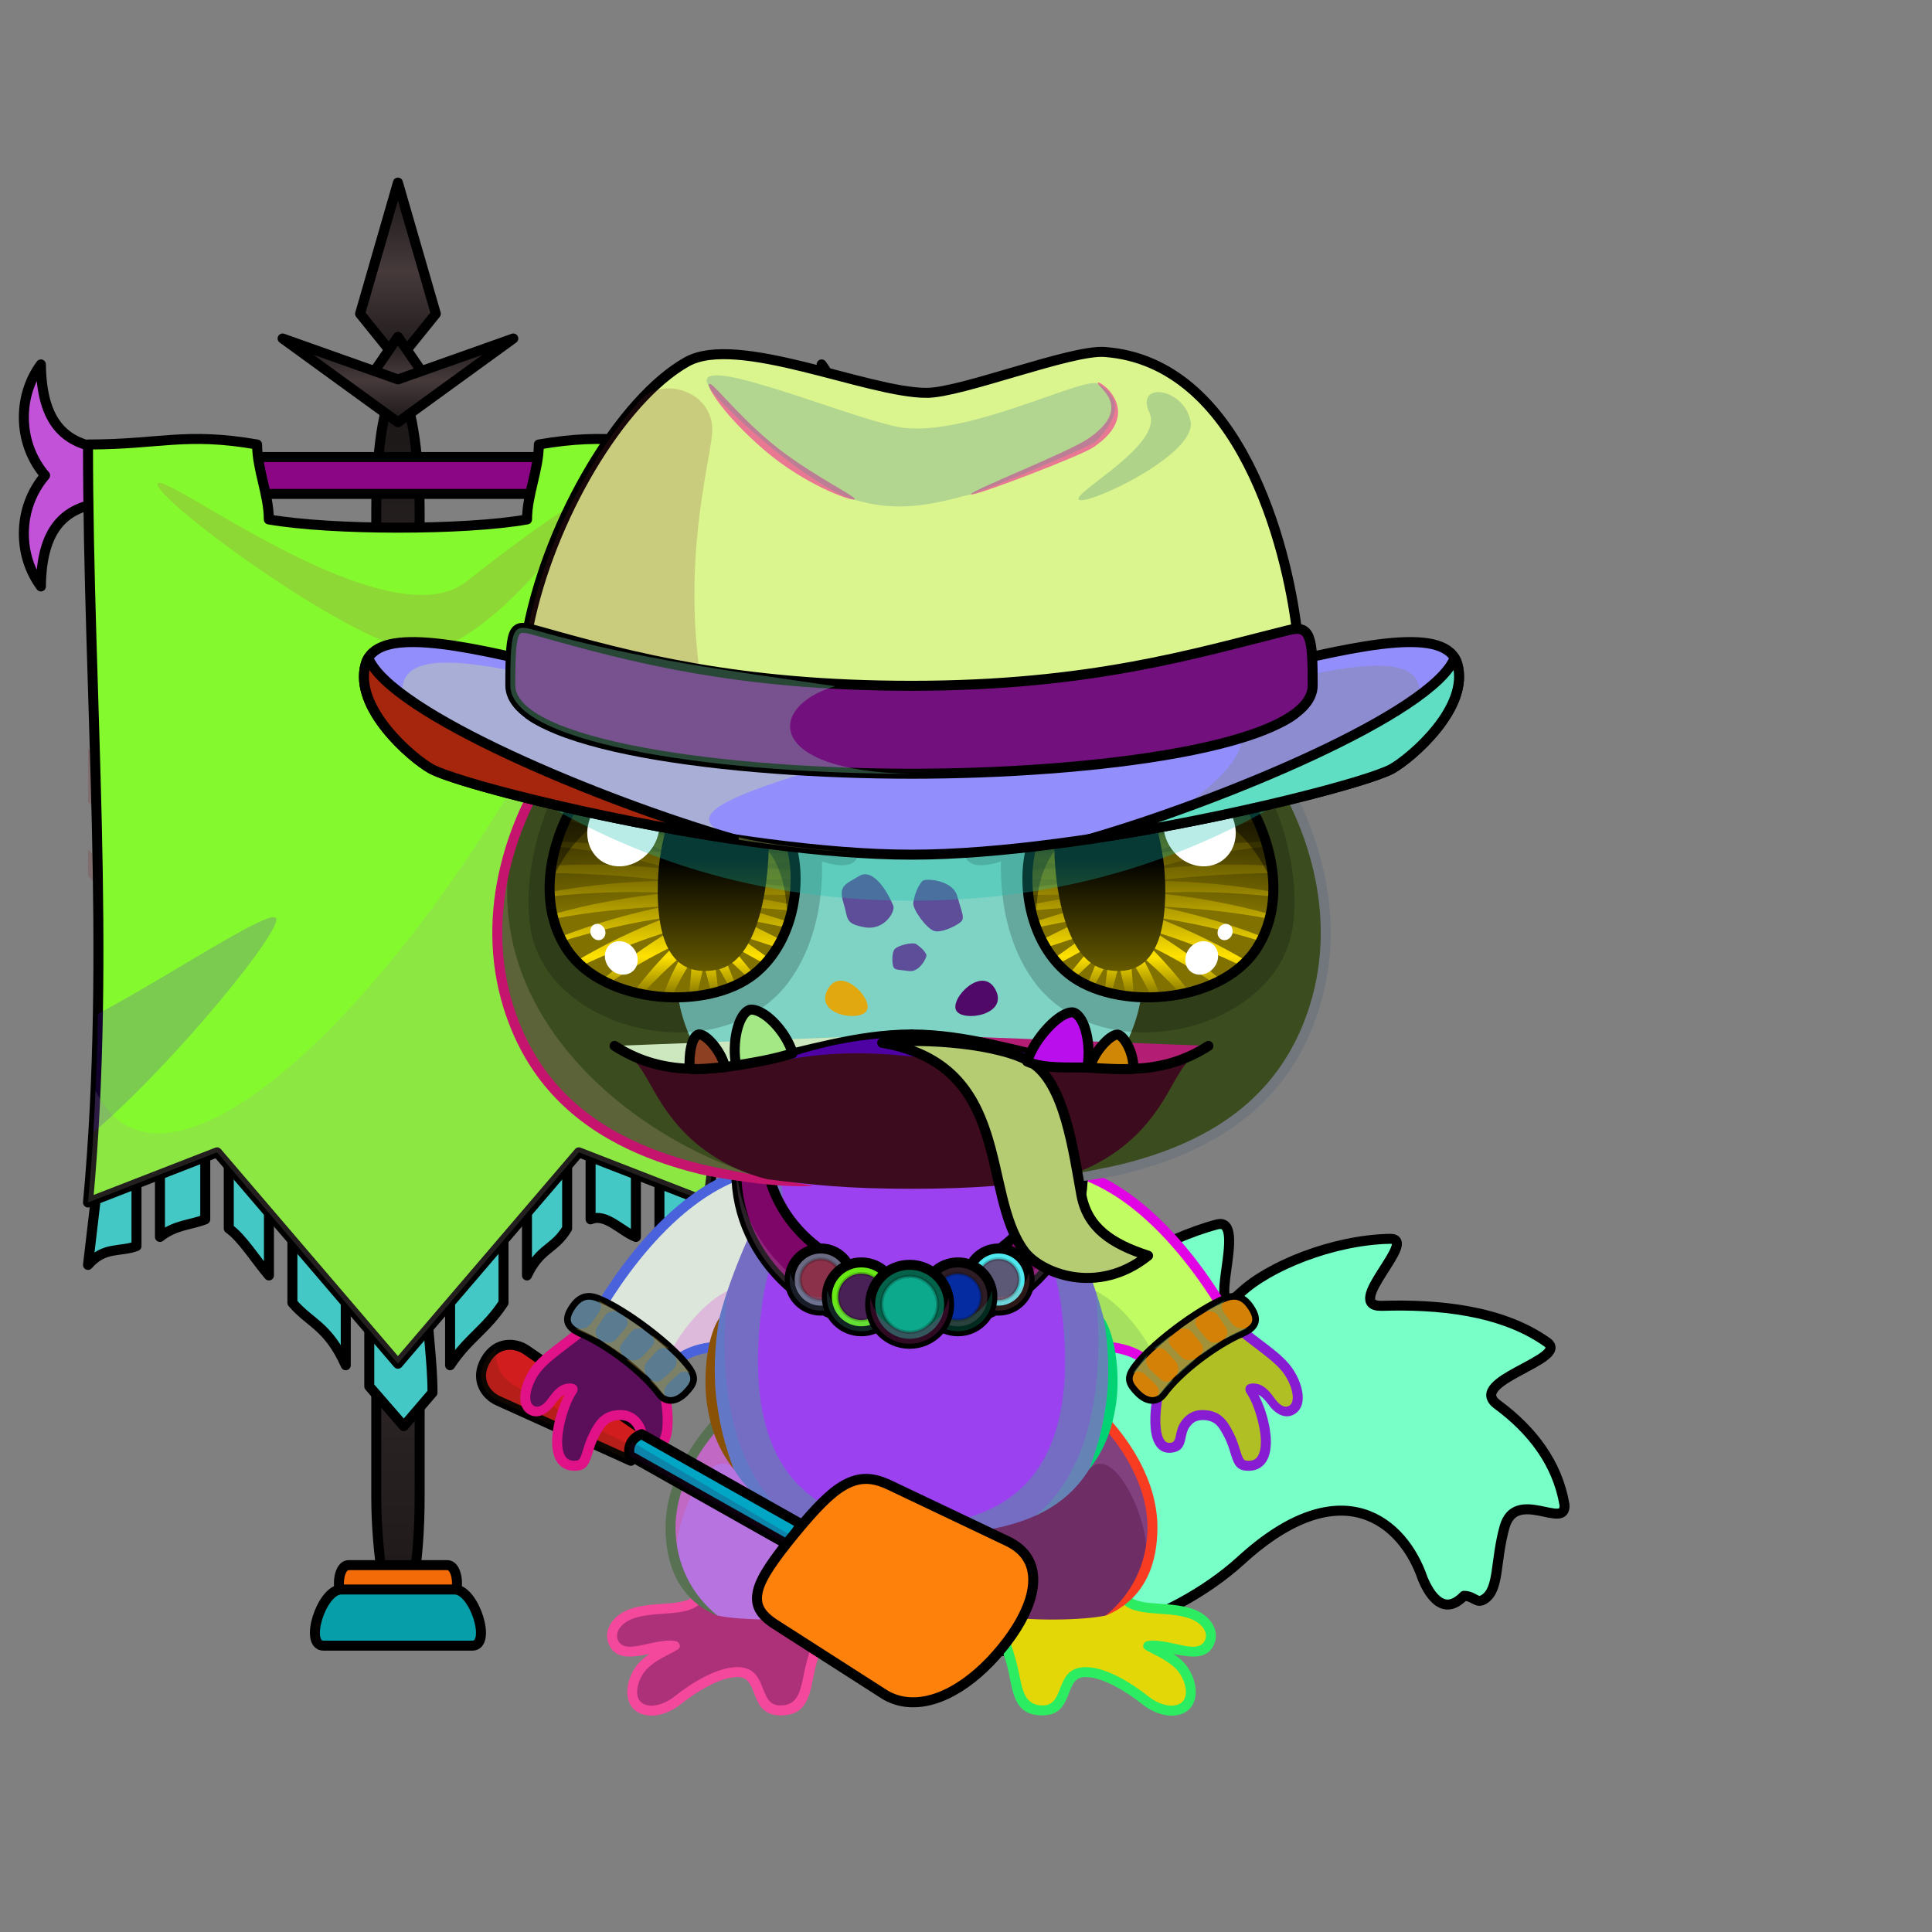 <svg xmlns="http://www.w3.org/2000/svg" xmlns:xlink="http://www.w3.org/1999/xlink" style="shape-rendering:geometricPrecision; text-rendering:geometricPrecision; image-rendering:optimizeQuality; fill-rule:evenodd; clip-rule:evenodd" version="1.1" viewBox="0 0 29000 29000" xml:space="preserve"><rect x="0" y="0" width="29000" height="29000" fill="#808080" stroke="none"/><defs><style type="text/css">.HairBack-Lizard0fil22 {fill:none}
.Tail-Lizard3fil621 {fill:url(#Tail-Lizard3id303)}
.Tail-Lizard3fil622 {fill:url(#Tail-Lizard3id239)}
.Tail-Lizard3fil623 {fill:url(#Tail-Lizard3id396)}
.Tail-Lizard3fil22 {fill:none}
.Tail-Lizard3str0 {stroke:black;stroke-width:150;stroke-linecap:round;stroke-linejoin:round}
.RightFoot-Lizard0fil636 {fill:url(#RightFoot-Lizard0id220)}
.RightFoot-Lizard0fil32 {fill:black;fill-rule:nonzero}
.RightLeg-Lizard0fil639 {fill:url(#RightLeg-Lizard0id33)}
.RightLeg-Lizard0fil14 {fill:black;fill-opacity:0.2}
.RightLeg-Lizard0fil32 {fill:black;fill-rule:nonzero}
.LeftFoot-Lizard0fil645 {fill:url(#LeftFoot-Lizard0id444)}
.LeftFoot-Lizard0fil32 {fill:black;fill-rule:nonzero}
.LeftLeg-Lizard0fil648 {fill:url(#LeftLeg-Lizard0id17)}
.LeftLeg-Lizard0fil14 {fill:black;fill-opacity:0.2}
.LeftLeg-Lizard0fil32 {fill:black;fill-rule:nonzero}
.RightHand-Lizard0fil655 {fill:url(#RightHand-Lizard0id333)}
.RightHand-Lizard0fil14 {fill:black;fill-opacity:0.2}
.RightHand-Lizard0fil32 {fill:black;fill-rule:nonzero}
.RightPaw-Lizard0fil661 {fill:url(#RightPaw-Lizard0id332)}
.RightPaw-Lizard0fil32 {fill:black;fill-rule:nonzero}
.LeftHand-Lizard0fil664 {fill:url(#LeftHand-Lizard0id879)}
.LeftHand-Lizard0fil14 {fill:black;fill-opacity:0.2}
.LeftHand-Lizard0fil32 {fill:black;fill-rule:nonzero}
.LeftPaw-Lizard0fil671 {fill:url(#LeftPaw-Lizard0id580)}
.LeftPaw-Lizard0fil32 {fill:black;fill-rule:nonzero}
.Body-Lizard0fil674 {fill:url(#Body-Lizard0id282)}
.Body-Lizard0fil14 {fill:black;fill-opacity:0.2}
.Body-Lizard0fil32 {fill:black;fill-rule:nonzero}
.Body-Lizard0fil675 {fill:url(#Body-Lizard0id641)}
.Head-Lizard1fil687 {fill:url(#Head-Lizard1id276)}
.Head-Lizard1fil688 {fill:url(#Head-Lizard1id1040)}
.Head-Lizard1fil14 {fill:black;fill-opacity:0.2}
.Head-Lizard1fil689 {fill:url(#Head-Lizard1id20)}
.Head-Lizard1fil32 {fill:black;fill-rule:nonzero}
.Mouth-Lizard4fil715 {fill:url(#Mouth-Lizard4id305)}
.Mouth-Lizard4fil100 {fill:black}
.Mouth-Lizard4fil22 {fill:none}
.Mouth-Lizard4str0 {stroke:black;stroke-width:150;stroke-linecap:round;stroke-linejoin:round}
.Mouth-Lizard4fil716 {fill:url(#Mouth-Lizard4id862)}
.Mouth-Lizard4fil717 {fill:url(#Mouth-Lizard4id977)}
.Mouth-Lizard4fil718 {fill:url(#Mouth-Lizard4id1025)}
.Mouth-Lizard4fil719 {fill:url(#Mouth-Lizard4id976)}
.Mouth-Lizard4fil720 {fill:url(#Mouth-Lizard4id1019)}
.Eyes-Lizard10fil14 {fill:black;fill-opacity:0.2}
.Eyes-Lizard10fil787 {fill:url(#Eyes-Lizard10id354)}
.Eyes-Lizard10fil759 {fill:url(#Eyes-Lizard10id12)}
.Eyes-Lizard10fil788 {fill:url(#Eyes-Lizard10id703)}
.Eyes-Lizard10fil740 {fill:black;fill-opacity:0.4}
.Eyes-Lizard10fil152 {fill:white}
.Eyes-Lizard10fil789 {fill:url(#Eyes-Lizard10id414)}
.Eyes-Lizard10fil790 {fill:url(#Eyes-Lizard10id2)}
.Eyes-Lizard10fil791 {fill:url(#Eyes-Lizard10id701)}
.Eyes-Lizard10fil22 {fill:none}
.Eyes-Lizard10str4 {stroke:black;stroke-width:150}
.Moustache-Lizard0fil22 {fill:none}
.Nose-Lizard0fil100 {fill:black}
.BraceletSilver-Mediumfil62new {fill:black;fill-opacity:0.4}
.BraceletSilver-Mediumfil61new {fill:url(#BraceletSilver-Mediumid671new);fill-rule:nonzero}
.BraceletSilver-Mediumstr4new {stroke:black;stroke-width:100}
.BraceletSilver-Mediumfil63new {fill:url(#BraceletSilver-Mediumid689new);fill-rule:nonzero}
.NecklaceRubyfil14new {fill:black;fill-opacity:0.2}
.NecklaceRubyfil263new {fill:url(#NecklaceRubyid611new)}
.NecklaceRubyfil83new {fill:white}
.NecklaceRubyfil256new {fill:url(#NecklaceRubyid609new)}
.NecklaceRubystr0new {stroke:black;stroke-width:150;stroke-linecap:round;stroke-linejoin:round}
.NecklaceRubyfil257new {fill:url(#NecklaceRubyid613new)}
.NecklaceRubyfil258new {fill:none}
.NecklaceRubystr11new {stroke:black;stroke-width:50;stroke-linecap:round;stroke-linejoin:round;stroke-opacity:0.2}
.NecklaceRubyfil259new {fill:url(#NecklaceRubyid607new)}
.NecklaceRubyfil260new {fill:url(#NecklaceRubyid608new)}
.NecklaceRubyfil261new {fill:url(#NecklaceRubyid612new)}
.NecklaceRubyfil262new {fill:url(#NecklaceRubyid610new)}
.NecklaceRubyfil33new {fill:none}
.NecklaceRubystr3new {stroke:black;stroke-width:100;stroke-linecap:round;stroke-linejoin:round}
.HatFedora-Mediumfil14 {fill:black;fill-opacity:0.302}
.HatFedora-Mediumfil29 {fill:black;fill-opacity:0.2}
.HatFedora-Mediumfil40 {fill:url(#HatFedora-Mediumid9)}
.HatFedora-Mediumfil34 {fill:white;fill-opacity:0.2}
.HatFedora-Mediumfil35 {fill:black;fill-rule:nonzero}
.HatFedora-Mediumfil36 {fill:url(#HatFedora-Mediumid5)}
.HatFedora-Mediumstr1 {stroke:black;stroke-width:150}
.HatFedora-Mediumfil37 {fill:url(#HatFedora-Mediumid21)}
.HatFedora-Mediumstr2 {stroke:black;stroke-width:150;stroke-linecap:round;stroke-linejoin:round}
.HatFedora-Mediumfil38 {fill:url(#HatFedora-Mediumid18)}
.HatFedora-Mediumfil39 {fill:url(#HatFedora-Mediumid25)}
.HatFedora-Mediumfil2 {fill:none}
.WeaponFlySwatterBack-Mediumfil1 {fill:black;fill-rule:nonzero;fill-opacity:0.2}
.WeaponFlySwatterBack-Mediumfil0 {fill:url(#WeaponFlySwatterBack-Mediumid26);fill-rule:nonzero}
.WeaponFlySwatterBack-Mediumstr0 {stroke:black;stroke-width:150;stroke-linecap:round;stroke-linejoin:round}
.WeaponFlySwatter-Mediumfil3 {fill:black;fill-opacity:0.2}
.WeaponFlySwatter-Mediumfil4 {fill:url(#WeaponFlySwatter-Mediumid24);fill-rule:nonzero}
.WeaponFlySwatter-Mediumfil1 {fill:black;fill-rule:nonzero;fill-opacity:0.2}
.WeaponFlySwatter-Mediumfil2 {fill:url(#WeaponFlySwatter-Mediumid0)}
.WeaponFlySwatter-Mediumstr0 {stroke:black;stroke-width:150;stroke-linecap:round;stroke-linejoin:round}
.WeaponFlySwatter-Mediumfil5 {fill:none;fill-rule:nonzero}
.WeaponFlySwatter-Mediumstr1 {stroke:black;stroke-width:150}
.AccessoryBannerDropfil55 {fill:url(#AccessoryBannerDropid30)}
.AccessoryBannerDropfil56 {fill:url(#AccessoryBannerDropid57)}
.AccessoryBannerDropfil57 {fill:url(#AccessoryBannerDropid56)}
.AccessoryBannerDropfil58 {fill:url(#AccessoryBannerDropid61);fill-opacity:0.2}
.AccessoryBannerDropfil17 {fill:black;fill-opacity:0.2}
.AccessoryBannerDropfil31 {fill:url(#AccessoryBannerDropid49)}
.AccessoryBannerDropstr0 {stroke:black;stroke-width:150;stroke-linecap:round;stroke-linejoin:round}
.AccessoryBannerDropfil19 {fill:url(#AccessoryBannerDropid17)}
.AccessoryBannerDropfil51 {fill:url(#AccessoryBannerDropid8)}
.AccessoryBannerDropfil52 {fill:url(#AccessoryBannerDropid2)}
.AccessoryBannerDropfil53 {fill:url(#AccessoryBannerDropid5)}
.AccessoryBannerDropfil33 {fill:url(#AccessoryBannerDropid37)}
.AccessoryBannerDropfil24 {fill:url(#AccessoryBannerDropid45)}
.AccessoryBannerDropfil54 {fill:url(#AccessoryBannerDropid55)}
.AccessoryBannerDropfil11 {fill:none}
.AccessoryBannerDropfil59 {fill:url(#AccessoryBannerDropid25)}
.AccessoryBannerDropstr1 {stroke:black;stroke-width:150}
.AccessoryBannerDropfil26 {fill:url(#AccessoryBannerDropid20)}
</style><linearGradient gradientUnits="userSpaceOnUse" id="Tail-Lizard3id303" x1="15272.8" x2="23483.7" xlink:href="#Tail-Lizard3id49" y1="21198" y2="21198">
  </linearGradient><linearGradient gradientUnits="objectBoundingBox" id="Tail-Lizard3id239" x1="42.105%" x2="57.895%" xlink:href="#Tail-Lizard3id74" y1="108.661%" y2="0%">
  </linearGradient><linearGradient gradientUnits="userSpaceOnUse" id="Tail-Lizard3id396" x1="16756.5" x2="21412.3" xlink:href="#Tail-Lizard3id5" y1="23526.3" y2="20066.8">
  </linearGradient><linearGradient gradientUnits="userSpaceOnUse" id="RightFoot-Lizard0id220" x1="16306.2" x2="16825.8" y1="23871.7" y2="25810.9">
   <stop offset="0" style="stop-opacity:1; stop-color:#68e86f"/>
   <stop offset="0.102" style="stop-opacity:1; stop-color:#68e86f"/>
   <stop offset="1" style="stop-opacity:1; stop-color:#fbf6f3"/>
  </linearGradient><linearGradient gradientUnits="userSpaceOnUse" id="RightLeg-Lizard0id33" x1="15490.3" x2="15490.3" xlink:href="#RightLeg-Lizard0id17" y1="24310" y2="21166.6">
  </linearGradient><linearGradient gradientUnits="userSpaceOnUse" id="LeftFoot-Lizard0id444" x1="11057.6" x2="10538" xlink:href="#LeftFoot-Lizard0id220" y1="23871.7" y2="25810.9">
  </linearGradient><linearGradient gradientUnits="userSpaceOnUse" id="LeftLeg-Lizard0id17" x1="11873.5" x2="11873.5" y1="24310" y2="21166.6">
   <stop offset="0" style="stop-opacity:1; stop-color:#68e86f"/>
   <stop offset="0.431" style="stop-opacity:1; stop-color:#68e86f"/>
   <stop offset="1" style="stop-opacity:1; stop-color:#3ecf45"/>
  </linearGradient><linearGradient gradientUnits="objectBoundingBox" id="RightHand-Lizard0id333" x1="39.006%" x2="60.993%" y1="1.866%" y2="98.133%">
   <stop offset="0" style="stop-opacity:1; stop-color:#2aa830"/>
   <stop offset="0.788" style="stop-opacity:1; stop-color:#3ecf45"/>
   <stop offset="1" style="stop-opacity:1; stop-color:#3ecf45"/>
  </linearGradient><linearGradient gradientUnits="userSpaceOnUse" id="RightPaw-Lizard0id332" x1="17833.9" x2="18955.5" y1="19888.5" y2="21831.2">
   <stop offset="0" style="stop-opacity:1; stop-color:#3ecf45"/>
   <stop offset="0.2" style="stop-opacity:1; stop-color:#3ecf45"/>
   <stop offset="1" style="stop-opacity:1; stop-color:#68e86f"/>
  </linearGradient><linearGradient gradientUnits="userSpaceOnUse" id="LeftHand-Lizard0id879" x1="10916.9" x2="9907.76" xlink:href="#LeftHand-Lizard0id333" y1="17558.9" y2="20732.9">
  </linearGradient><linearGradient gradientUnits="userSpaceOnUse" id="LeftPaw-Lizard0id580" x1="9529.97" x2="8408.35" xlink:href="#LeftPaw-Lizard0id332" y1="19888.5" y2="21831.2">
  </linearGradient><linearGradient gradientUnits="objectBoundingBox" id="Body-Lizard0id282" x1="50%" x2="50%" y1="0%" y2="100%">
   <stop offset="0" style="stop-opacity:1; stop-color:#2aa830"/>
   <stop offset="0.502" style="stop-opacity:1; stop-color:#3ecf45"/>
   <stop offset="1" style="stop-opacity:1; stop-color:#68e86f"/>
  </linearGradient><linearGradient gradientUnits="userSpaceOnUse" id="Body-Lizard0id641" x1="13681.9" x2="13681.9" y1="22882.1" y2="17688.3">
   <stop offset="0" style="stop-opacity:1; stop-color:#fbf6f3"/>
   <stop offset="0.651" style="stop-opacity:1; stop-color:#ede1da"/>
   <stop offset="1" style="stop-opacity:1; stop-color:#ede1da"/>
  </linearGradient><linearGradient gradientUnits="userSpaceOnUse" id="Head-Lizard1id276" x1="13681.9" x2="13681.9" xlink:href="#Head-Lizard1id122" y1="17801.3" y2="7794.35">
  </linearGradient><radialGradient cx="13653.8" cy="14622.1" fx="13653.8" fy="14622.1" gradientTransform="matrix(1 -0 -0 0.8 0 2924)" gradientUnits="userSpaceOnUse" id="Head-Lizard1id1040" r="3500">
   <stop offset="0" style="stop-opacity:1; stop-color:#7df56b"/>
   <stop offset="1" style="stop-opacity:1; stop-color:#3ecf45"/>
  </radialGradient><linearGradient gradientUnits="userSpaceOnUse" id="Head-Lizard1id20" x1="13452.3" x2="13452.3" xlink:href="#Head-Lizard1id5" y1="14576.8" y2="8019.84">
  </linearGradient><linearGradient gradientUnits="objectBoundingBox" id="Mouth-Lizard4id305" x1="50%" x2="50%" xlink:href="#Mouth-Lizard4id133" y1="100%" y2="0%">
  </linearGradient><linearGradient gradientUnits="objectBoundingBox" id="Mouth-Lizard4id862" x1="40.831%" x2="59.169%" y1="2.506%" y2="97.494%">
   <stop offset="0" style="stop-opacity:1; stop-color:#C26B78"/>
   <stop offset="0.412" style="stop-opacity:1; stop-color:#FA90A2"/>
   <stop offset="1" style="stop-opacity:1; stop-color:#E3ADB6"/>
  </linearGradient><linearGradient gradientUnits="userSpaceOnUse" id="Mouth-Lizard4id977" x1="11604.6" x2="11321.6" xlink:href="#Mouth-Lizard4id707" y1="15940.9" y2="15206.2">
  </linearGradient><linearGradient gradientUnits="userSpaceOnUse" id="Mouth-Lizard4id1025" x1="10684" x2="10547.4" xlink:href="#Mouth-Lizard4id707" y1="16040.2" y2="15532.6">
  </linearGradient><linearGradient gradientUnits="userSpaceOnUse" id="Mouth-Lizard4id976" x1="15738.1" x2="16019.5" xlink:href="#Mouth-Lizard4id707" y1="16000.9" y2="15219.4">
  </linearGradient><linearGradient gradientUnits="userSpaceOnUse" id="Mouth-Lizard4id1019" x1="16630.2" x2="16744" xlink:href="#Mouth-Lizard4id707" y1="16047.4" y2="15529.6">
  </linearGradient><linearGradient gradientUnits="userSpaceOnUse" id="Eyes-Lizard10id354" x1="10253.5" x2="9938.81" xlink:href="#Eyes-Lizard10id0" y1="14961.1" y2="11364.5">
  </linearGradient><linearGradient gradientUnits="objectBoundingBox" id="Eyes-Lizard10id12" x1="50%" x2="50%" xlink:href="#Eyes-Lizard10id2" y1="100%" y2="0%">
  </linearGradient><linearGradient gradientUnits="userSpaceOnUse" id="Eyes-Lizard10id703" x1="10706.6" x2="10706.6" xlink:href="#Eyes-Lizard10id384" y1="11527.3" y2="14574.5">
  </linearGradient><linearGradient gradientUnits="userSpaceOnUse" id="Eyes-Lizard10id414" x1="17110.4" x2="17425" xlink:href="#Eyes-Lizard10id0" y1="14961.1" y2="11364.5">
  </linearGradient><linearGradient gradientUnits="userSpaceOnUse" id="Eyes-Lizard10id701" x1="16657.2" x2="16657.2" xlink:href="#Eyes-Lizard10id384" y1="11527.3" y2="14574.5">
  </linearGradient><linearGradient gradientUnits="userSpaceOnUse" id="BraceletSilver-Mediumid671new" x1="8777.29" x2="10151.7" xlink:href="#BraceletSilver-Mediumid670new" y1="19683.8" y2="20796.7">
  </linearGradient><linearGradient gradientUnits="userSpaceOnUse" id="BraceletSilver-Mediumid689new" x1="18586.5" x2="17212.2" xlink:href="#BraceletSilver-Mediumid670new" y1="19683.8" y2="20796.7">
  </linearGradient><linearGradient gradientUnits="userSpaceOnUse" id="NecklaceRubyid611new" x1="13653.8" x2="13653.8" y1="19852.8" y2="19303.5">
   <stop offset="0" style="stop-opacity:1; stop-color:red"/>
   <stop offset="1" style="stop-opacity:1; stop-color:#6E0000"/>
  </linearGradient><linearGradient gradientUnits="userSpaceOnUse" id="NecklaceRubyid609new" x1="13824.2" x2="13483.5" y1="20054.9" y2="16819">
   <stop offset="0" style="stop-opacity:1; stop-color:#FFCC00"/>
   <stop offset="0.169" style="stop-opacity:1; stop-color:#F5FF88"/>
   <stop offset="0.329" style="stop-opacity:1; stop-color:white"/>
   <stop offset="0.522" style="stop-opacity:1; stop-color:#F7FF8C"/>
   <stop offset="0.812" style="stop-opacity:1; stop-color:#DBA400"/>
   <stop offset="1" style="stop-opacity:1; stop-color:#FF9A3B"/>
  </linearGradient><linearGradient gradientUnits="userSpaceOnUse" id="NecklaceRubyid613new" x1="12456.4" x2="12183.5" xlink:href="#NecklaceRubyid610new" y1="19652.5" y2="18760.4">
  </linearGradient><linearGradient gradientUnits="userSpaceOnUse" id="NecklaceRubyid607new" x1="14851.2" x2="15124.2" y1="19652.5" y2="18760.4">
   <stop offset="0" style="stop-opacity:1; stop-color:#FFCC00"/>
   <stop offset="1" style="stop-opacity:1; stop-color:#FFFFFC"/>
  </linearGradient><linearGradient gradientUnits="userSpaceOnUse" id="NecklaceRubyid608new" x1="14227.9" x2="14530.2" y1="19959.7" y2="18971.6">
   <stop offset="0" style="stop-opacity:1; stop-color:#FFCC00"/>
   <stop offset="0.549" style="stop-opacity:1; stop-color:#FFE57E"/>
   <stop offset="1" style="stop-opacity:1; stop-color:#FFFFFC"/>
  </linearGradient><linearGradient gradientUnits="userSpaceOnUse" id="NecklaceRubyid612new" x1="13079.7" x2="12777.5" xlink:href="#NecklaceRubyid610new" y1="19959.7" y2="18971.6">
  </linearGradient><linearGradient gradientUnits="userSpaceOnUse" id="HatFedora-Mediumid9" x1="7659.63" x2="19704.3" xlink:href="#HatFedora-Mediumid7" y1="10519.2" y2="10519.2">
  </linearGradient><linearGradient gradientUnits="userSpaceOnUse" id="HatFedora-Mediumid5" x1="7309.93" x2="20053.9" xlink:href="#HatFedora-Mediumid3" y1="9314.49" y2="13151.8">
  </linearGradient><linearGradient gradientUnits="userSpaceOnUse" id="HatFedora-Mediumid21" x1="5667.01" x2="10810.5" xlink:href="#HatFedora-Mediumid8" y1="10845" y2="11626.8">
  </linearGradient><linearGradient gradientUnits="userSpaceOnUse" id="HatFedora-Mediumid18" x1="16553.4" x2="21696.8" xlink:href="#HatFedora-Mediumid13" y1="10845" y2="11626.8">
  </linearGradient><linearGradient gradientUnits="userSpaceOnUse" id="HatFedora-Mediumid25" x1="8895.72" x2="18468.2" xlink:href="#HatFedora-Mediumid3" y1="6260.45" y2="10415.4">
  </linearGradient><linearGradient gradientUnits="userSpaceOnUse" id="WeaponFlySwatterBack-Mediumid26" x1="7745.86" x2="9181.7" xlink:href="#WeaponFlySwatterBack-Mediumid24" y1="21810.6" y2="20301.7">
  </linearGradient><linearGradient gradientUnits="userSpaceOnUse" id="WeaponFlySwatter-Mediumid24" x1="12160.4" x2="14712.1" y1="25216.2" y2="22534.8">
   <stop offset="0" style="stop-opacity:1; stop-color:#008011"/>
   <stop offset="1" style="stop-opacity:1; stop-color:#00BD55"/>
  </linearGradient><linearGradient gradientUnits="userSpaceOnUse" id="WeaponFlySwatter-Mediumid0" x1="9457.05" x2="12008.3" y1="22428.9" y2="22293.2">
   <stop offset="0" style="stop-opacity:1; stop-color:#787878"/>
   <stop offset="1" style="stop-opacity:1; stop-color:#D6D6D6"/>
  </linearGradient><linearGradient gradientUnits="userSpaceOnUse" id="AccessoryBannerDropid30" x1="6090.82" x2="6090.82" y1="20470.1" y2="6588.77">
   <stop offset="0" style="stop-opacity:1; stop-color:#F1D542"/>
   <stop offset="0.522" style="stop-opacity:1; stop-color:#E6C14A"/>
   <stop offset="1" style="stop-opacity:1; stop-color:#A86D2B"/>
  </linearGradient><radialGradient cx="6017.42" cy="17982" fx="6017.42" fy="17982" gradientTransform="matrix(3.04948E-017 -0.498 1 6.12325E-017 -11965 20979)" gradientUnits="userSpaceOnUse" id="AccessoryBannerDropid57" r="5331.21" xlink:href="#AccessoryBannerDropid56">
  </radialGradient><radialGradient cx="5973.37" cy="14016.3" fx="5973.37" fy="14016.3" gradientTransform="matrix(3.65686E-017 -0.597 1 6.12324E-017 -8043 17584)" gradientUnits="userSpaceOnUse" id="AccessoryBannerDropid61" r="4652.27" xlink:href="#AccessoryBannerDropid56">
  </radialGradient><linearGradient gradientUnits="objectBoundingBox" id="AccessoryBannerDropid49" x1="50%" x2="50%" xlink:href="#AccessoryBannerDropid0" y1="100%" y2="0%">
  </linearGradient><linearGradient gradientUnits="objectBoundingBox" id="AccessoryBannerDropid17" x1="0%" x2="100%" xlink:href="#AccessoryBannerDropid0" y1="49.999%" y2="49.999%">
  </linearGradient><linearGradient gradientUnits="userSpaceOnUse" id="AccessoryBannerDropid8" x1="5973.37" x2="5973.37" xlink:href="#AccessoryBannerDropid0" y1="5414.05" y2="2741.05">
  </linearGradient><linearGradient gradientUnits="userSpaceOnUse" id="AccessoryBannerDropid2" x1="5973.37" x2="5973.37" xlink:href="#AccessoryBannerDropid0" y1="5055.52" y2="6213.29">
  </linearGradient><linearGradient gradientUnits="userSpaceOnUse" id="AccessoryBannerDropid5" x1="5973.37" x2="5973.37" xlink:href="#AccessoryBannerDropid0" y1="6337.67" y2="5080.75">
  </linearGradient><linearGradient gradientUnits="objectBoundingBox" id="AccessoryBannerDropid37" x1="50%" x2="50%" xlink:href="#AccessoryBannerDropid0" y1="100%" y2="0%">
  </linearGradient><linearGradient gradientUnits="objectBoundingBox" id="AccessoryBannerDropid45" x1="50%" x2="50%" xlink:href="#AccessoryBannerDropid0" y1="100%" y2="0%">
  </linearGradient><radialGradient cx="5973.37" cy="19105.3" fx="5973.37" fy="19105.3" gradientTransform="matrix(2.84804E-017 -0.465 1 6.12325E-017 -13132 21884)" gradientUnits="userSpaceOnUse" id="AccessoryBannerDropid55" r="5281.21">
   <stop offset="0" style="stop-opacity:1; stop-color:#817473"/>
   <stop offset="1" style="stop-opacity:1; stop-color:#D6CFC9"/>
  </radialGradient><linearGradient gradientUnits="userSpaceOnUse" id="AccessoryBannerDropid25" x1="5087.28" x2="6859.46" xlink:href="#AccessoryBannerDropid0" y1="23766.1" y2="23766.1">
  </linearGradient><linearGradient gradientUnits="objectBoundingBox" id="AccessoryBannerDropid20" x1="0%" x2="100%" xlink:href="#AccessoryBannerDropid0" y1="50%" y2="50%">
  </linearGradient><linearGradient gradientUnits="userSpaceOnUse" id="Tail-Lizard3id49" x1="13715.8" x2="13715.8" y1="6802.99" y2="8218.57">
   <stop offset="0" style="stop-opacity:1; stop-color:#5edb4b"/>
   <stop offset="1" style="stop-opacity:1; stop-color:#7df56b"/>
  </linearGradient><linearGradient gradientUnits="userSpaceOnUse" id="Tail-Lizard3id74" x1="15961" x2="18418.2" y1="23174.1" y2="17871.9">
   <stop offset="0" style="stop-opacity:1; stop-color:#2aa830"/>
   <stop offset="1" style="stop-opacity:1; stop-color:#3ecf45"/>
  </linearGradient><linearGradient gradientUnits="objectBoundingBox" id="Tail-Lizard3id5" x1="50%" x2="50%" y1="0%" y2="100%">
   <stop offset="0" style="stop-opacity:1; stop-color:#534c2e"/>
   <stop offset="1" style="stop-opacity:1; stop-color:#7a7350"/>
  </linearGradient><linearGradient gradientUnits="userSpaceOnUse" id="RightLeg-Lizard0id17" x1="11873.5" x2="11873.5" y1="24310" y2="21166.6">
   <stop offset="0" style="stop-opacity:1; stop-color:#68e86f"/>
   <stop offset="0.431" style="stop-opacity:1; stop-color:#68e86f"/>
   <stop offset="1" style="stop-opacity:1; stop-color:#3ecf45"/>
  </linearGradient><linearGradient gradientUnits="userSpaceOnUse" id="LeftFoot-Lizard0id220" x1="16306.2" x2="16825.8" y1="23871.7" y2="25810.9">
   <stop offset="0" style="stop-opacity:1; stop-color:#68e86f"/>
   <stop offset="0.102" style="stop-opacity:1; stop-color:#68e86f"/>
   <stop offset="1" style="stop-opacity:1; stop-color:#fbf6f3"/>
  </linearGradient><linearGradient gradientUnits="objectBoundingBox" id="LeftHand-Lizard0id333" x1="39.006%" x2="60.993%" y1="1.866%" y2="98.133%">
   <stop offset="0" style="stop-opacity:1; stop-color:#2aa830"/>
   <stop offset="0.788" style="stop-opacity:1; stop-color:#3ecf45"/>
   <stop offset="1" style="stop-opacity:1; stop-color:#3ecf45"/>
  </linearGradient><linearGradient gradientUnits="userSpaceOnUse" id="LeftPaw-Lizard0id332" x1="17833.9" x2="18955.5" y1="19888.5" y2="21831.2">
   <stop offset="0" style="stop-opacity:1; stop-color:#3ecf45"/>
   <stop offset="0.2" style="stop-opacity:1; stop-color:#3ecf45"/>
   <stop offset="1" style="stop-opacity:1; stop-color:#68e86f"/>
  </linearGradient><linearGradient gradientUnits="userSpaceOnUse" id="Head-Lizard1id122" x1="13681.9" x2="13681.9" y1="17788.8" y2="7794.35">
   <stop offset="0" style="stop-opacity:1; stop-color:#2aa830"/>
   <stop offset="0.22" style="stop-opacity:1; stop-color:#3ecf45"/>
   <stop offset="0.639" style="stop-opacity:1; stop-color:#3ecf45"/>
   <stop offset="1" style="stop-opacity:1; stop-color:#68e86f"/>
  </linearGradient><linearGradient gradientUnits="objectBoundingBox" id="Head-Lizard1id5" x1="50%" x2="50%" y1="0%" y2="100%">
   <stop offset="0" style="stop-opacity:1; stop-color:#534c2e"/>
   <stop offset="1" style="stop-opacity:1; stop-color:#7a7350"/>
  </linearGradient><linearGradient gradientUnits="userSpaceOnUse" id="Mouth-Lizard4id133" x1="13681.9" x2="13681.9" y1="17844" y2="15520.7">
   <stop offset="0" style="stop-opacity:1; stop-color:#ede1da"/>
   <stop offset="1" style="stop-opacity:1; stop-color:#fbf6f3"/>
  </linearGradient><linearGradient gradientUnits="userSpaceOnUse" id="Mouth-Lizard4id707" x1="11941.9" x2="11941.9" y1="16901.7" y2="16203.3">
   <stop offset="0" style="stop-opacity:1; stop-color:#C4C4C4"/>
   <stop offset="0.522" style="stop-opacity:1; stop-color:white"/>
   <stop offset="1" style="stop-opacity:1; stop-color:#fbf6f3"/>
  </linearGradient><linearGradient gradientUnits="objectBoundingBox" id="Eyes-Lizard10id0" x1="50%" x2="50%" y1="100%" y2="0%">
   <stop offset="0" style="stop-opacity:1; stop-color:#807100"/>
   <stop offset="0.388" style="stop-opacity:1; stop-color:#807100"/>
   <stop offset="1" style="stop-opacity:1; stop-color:black"/>
  </linearGradient><linearGradient gradientUnits="userSpaceOnUse" id="Eyes-Lizard10id2" x1="17267.3" x2="17267.3" y1="14970.1" y2="11355.9">
   <stop offset="0" style="stop-opacity:1; stop-color:#807100"/>
   <stop offset="0.169" style="stop-opacity:1; stop-color:#ffe200"/>
   <stop offset="0.49" style="stop-opacity:1; stop-color:#807100"/>
   <stop offset="1" style="stop-opacity:1; stop-color:black"/>
  </linearGradient><linearGradient gradientUnits="userSpaceOnUse" id="Eyes-Lizard10id384" x1="16417.8" x2="16417.8" y1="11784.3" y2="14068.5">
   <stop offset="0" style="stop-opacity:1; stop-color:black"/>
   <stop offset="0.45" style="stop-opacity:1; stop-color:black"/>
   <stop offset="1" style="stop-opacity:1; stop-color:#665a00"/>
  </linearGradient><linearGradient gradientUnits="userSpaceOnUse" id="BraceletSilver-Mediumid670new" x1="8123.49" x2="10221.1" y1="19753" y2="20731.2">
   <stop offset="0" style="stop-opacity:1; stop-color:#ADA8A8"/>
   <stop offset="0.11" style="stop-opacity:1; stop-color:#EDE8E8"/>
   <stop offset="0.251" style="stop-opacity:1; stop-color:#FFFFFC"/>
   <stop offset="0.471" style="stop-opacity:1; stop-color:#DBD4D4"/>
   <stop offset="0.78" style="stop-opacity:1; stop-color:#403838"/>
   <stop offset="1" style="stop-opacity:1; stop-color:#BDB3B3"/>
  </linearGradient><linearGradient gradientUnits="userSpaceOnUse" id="NecklaceRubyid610new" x1="13827.2" x2="13480.5" y1="20144.7" y2="19011.5">
   <stop offset="0" style="stop-opacity:1; stop-color:#FFCC00"/>
   <stop offset="1" style="stop-opacity:1; stop-color:#F3FF84"/>
  </linearGradient><linearGradient gradientUnits="userSpaceOnUse" id="HatFedora-Mediumid7" x1="8510.55" x2="18853.4" y1="11561.2" y2="11561.2">
   <stop offset="0" style="stop-opacity:1; stop-color:#343434"/>
   <stop offset="0.231" style="stop-opacity:1; stop-color:#2B2B2B"/>
   <stop offset="0.71" style="stop-opacity:1; stop-color:#787878"/>
   <stop offset="1" style="stop-opacity:1; stop-color:#414142"/>
  </linearGradient><linearGradient gradientUnits="userSpaceOnUse" id="HatFedora-Mediumid3" x1="7309.93" x2="20053.9" y1="8514.49" y2="12351.8">
   <stop offset="0" style="stop-opacity:1; stop-color:#573410"/>
   <stop offset="0.478" style="stop-opacity:1; stop-color:#A6794E"/>
   <stop offset="0.769" style="stop-opacity:1; stop-color:#C8A77A"/>
   <stop offset="1" style="stop-opacity:1; stop-color:#A88460"/>
  </linearGradient><linearGradient gradientUnits="userSpaceOnUse" id="HatFedora-Mediumid8" x1="6799.48" x2="11216.2" y1="11840.9" y2="12512.2">
   <stop offset="0" style="stop-opacity:1; stop-color:#805325"/>
   <stop offset="0.769" style="stop-opacity:1; stop-color:#C8A77A"/>
   <stop offset="1" style="stop-opacity:1; stop-color:#A88460"/>
  </linearGradient><linearGradient gradientUnits="userSpaceOnUse" id="HatFedora-Mediumid13" x1="16553.4" x2="21696.8" y1="10045" y2="10826.8">
   <stop offset="0" style="stop-opacity:1; stop-color:#805325"/>
   <stop offset="0.769" style="stop-opacity:1; stop-color:#E8C697"/>
   <stop offset="1" style="stop-opacity:1; stop-color:#B8936E"/>
  </linearGradient><linearGradient gradientUnits="userSpaceOnUse" id="WeaponFlySwatterBack-Mediumid24" x1="12160.4" x2="14712.1" y1="25216.2" y2="22534.8">
   <stop offset="0" style="stop-opacity:1; stop-color:#008011"/>
   <stop offset="1" style="stop-opacity:1; stop-color:#00BD55"/>
  </linearGradient><radialGradient cx="5973.37" cy="10795.1" fx="5973.37" fy="10795.1" gradientTransform="matrix(5.10109E-017 -0.833 1 6.12324E-017 -4822 15771)" gradientUnits="userSpaceOnUse" id="AccessoryBannerDropid56" r="5281.21">
   <stop offset="0" style="stop-opacity:1; stop-color:#4D191C"/>
   <stop offset="1" style="stop-opacity:1; stop-color:#7F2A2E"/>
  </radialGradient><linearGradient gradientUnits="userSpaceOnUse" id="AccessoryBannerDropid0" x1="5973.37" x2="5973.37" y1="5158.24" y2="6316.01">
   <stop offset="0" style="stop-opacity:1; stop-color:#1C1717"/>
   <stop offset="0.502" style="stop-opacity:1; stop-color:#463A3B"/>
   <stop offset="1" style="stop-opacity:1; stop-color:#1A1616"/>
  </linearGradient></defs><g id="AccessoryBannerDrop">
  <g>
   <g id="_3081457729776">
    <rect class="AccessoryBannerDropfil31 AccessoryBannerDropstr0" height="18430" rx="326" ry="1812" width="651" x="5648" y="5852"/>
    <path class="AccessoryBannerDropfil19 AccessoryBannerDropstr0" d="M782 7137l0 0c0,152 125,277 277,277l10129 0c152,0 277,-125 277,-277l0 0c0,-153 -125,-277 -277,-277l-10129 0c-152,0 -277,124 -277,277z" style="fill:#8b0685"/>
    <polygon class="AccessoryBannerDropfil51 AccessoryBannerDropstr0" points="5973,5414 5405,4710 5973,2741 6542,4710 "/>
    <polygon class="AccessoryBannerDropfil52 AccessoryBannerDropstr0" points="5973,5056 6496,5819 5973,6213 5451,5819 "/>
    <polygon class="AccessoryBannerDropfil53 AccessoryBannerDropstr0" points="5973,6338 7705,5081 5973,5695 4242,5081 "/>
    <path class="AccessoryBannerDropfil33 AccessoryBannerDropstr0" d="M1578 6715c88,0 174,10 256,29l0 786c-82,18 -168,28 -256,28 -33,0 -66,-1 -99,-4 -495,78 -856,369 -865,1249 -161,-219 -256,-494 -256,-793 0,-337 121,-643 319,-873 -198,-231 -319,-537 -319,-874 0,-299 95,-574 256,-793 9,880 370,1171 865,1249 33,-3 66,-4 99,-4z" style="fill:#c253d9"/>
    <path class="AccessoryBannerDropfil24 AccessoryBannerDropstr0" d="M11368 6715c-88,0 -173,10 -256,29l0 786c83,18 168,28 256,28 34,0 67,-1 100,-4 494,78 856,369 865,1249 160,-219 256,-494 256,-793 0,-337 -121,-643 -319,-873 198,-231 319,-537 319,-874 0,-299 -96,-574 -256,-793 -9,880 -371,1171 -865,1249 -33,-3 -66,-4 -100,-4z" style="fill:#83453e"/>
   </g>
   <g id="_3081457790480">
   <animateTransform additive="sum" attributeName="transform" dur="5" repeatCount="indefinite" type="rotate" values="0;0.5;0;-0.5;0"/>
    <path class="AccessoryBannerDropfil54 AccessoryBannerDropstr0" d="M6061 21407c144,-167 288,-335 431,-503 0,-500 -88,-999 -88,-1499 -144,167 -287,335 -431,503 -143,-168 -287,-336 -430,-503 0,500 0,906 0,1405 143,168 375,430 518,597zm-871 -914c-267,-594 -534,-625 -801,-937 0,-500 0,-999 0,-1499 267,312 534,624 801,936 0,500 0,1000 0,1500zm-1153 -1348c-201,-235 -402,-564 -603,-705 0,-500 0,-1000 0,-1499 201,234 402,469 603,704 0,500 0,1000 0,1500zm-956 -842c-226,88 -453,82 -680,264 0,-500 0,-1000 0,-1499 227,-88 454,-177 680,-265 0,500 0,1000 0,1500zm-1032 401c-243,94 -485,1 -728,283 59,-500 118,-1000 176,-1499 184,-95 368,-189 552,-283 0,499 0,999 0,1499zm4707 1789c267,-406 535,-531 802,-937 0,-500 0,-999 0,-1499 -267,312 -535,624 -802,936 0,500 0,1000 0,1500zm1154 -1348c201,-423 402,-376 603,-705 0,-500 0,-1000 0,-1499 -201,234 -402,469 -603,704 0,500 0,1000 0,1500zm955 -842c227,-100 454,176 680,264 0,-500 0,-1000 0,-1499 -226,-88 -453,-177 -680,-265 0,500 0,1000 0,1500zm1033 401c242,1 485,282 728,283 -59,-500 -118,-1000 -177,-1499 -183,-95 -367,-189 -551,-283 0,499 0,999 0,1499z" style="fill:#43c8c6"/>
    <path class="AccessoryBannerDropfil55" d="M5973 20470c-905,-1058 -1810,-2115 -2715,-3173 -646,251 -1291,502 -1937,753 352,-3793 0,-7585 0,-11378 1081,0 1457,-187 2538,0 0,375 176,750 176,1125 940,164 2937,166 3876,0 0,-375 177,-750 177,-1125 1080,-187 1457,0 2538,0 0,3793 528,7585 0,11378 -646,-251 -1291,-502 -1937,-753 -905,1058 -1810,2115 -2716,3173z" style="fill:#80aeac"/>
    <path class="AccessoryBannerDropfil56" d="M10626 18050l0 -562 -1937 -941 -2716 2986 -2715 -2986 -1937 941 0 562 1937 -753 2715 3173 2716 -3173 1937 753zm-3730 -405l-923 -981 -922 981 922 951 923 -951zm-2004 -163l1004 -1067 77 -83 78 83 1003 1067 148 -152 -1229 -1306 -1228 1306 147 152zm-400 -412l1357 -1444 124 -132 125 132 1357 1444 1234 -1272 2025 1034 0 374 -2025 -1033 -2716 2798 -2715 -2798 -1849 940 0 -375 1849 -940 1234 1272z" style="fill:#66f09f"/>
    <path class="AccessoryBannerDropfil57" d="M5150 12083l574 611 498 0 575 -611 0 -530 -575 -611 -498 0 -574 611 0 530zm-3790 -5411l3151 3352 1063 -1131c110,-117 255,-175 399,-175 145,0 290,58 400,175l1063 1131 3150 -3352 40 0 0 621 -2879 3062 539 573 2340 -2489 0 398 -2153 2290 250 266c110,117 165,271 165,425 0,154 -55,308 -165,425l-2350 2500c-110,117 -255,175 -400,175 -144,0 -289,-58 -399,-175l-2350 -2500c-110,-117 -165,-271 -165,-425 0,-154 55,-308 165,-425l250 -266 -2153 -2290 0 -398 2340 2489 539 -573 -2879 -3062 0 -621 39 0zm2113 5306l2350 2500c41,43 96,65 150,65 55,0 109,-22 151,-65l2350 -2500c41,-44 61,-102 61,-160 0,-58 -20,-116 -61,-160l-2350 -2500c-42,-44 -96,-66 -151,-66 -54,0 -109,22 -150,66l-2350 2500c-41,44 -62,102 -62,160 0,58 21,116 62,160zm856 469l1053 1120 225 -753c3,-11 9,-21 16,-29l-559 -594c-7,7 -16,13 -27,17l-708 239zm1406 388c0,7 -1,14 -3,21l-229 767 941 0 -230 -767c-2,-7 -3,-14 -3,-21l-476 0zm589 -50c7,8 13,18 16,29l225 753 1053 -1120 -709 -239c-10,-4 -19,-10 -26,-17l-559 594zm605 -714c7,0 13,1 20,3l721 244 0 -1000 -721 243c-7,3 -13,4 -20,4l0 506zm-46 -626c7,-7 16,-13 26,-17l709 -239 -1053 -1121 -225 754c-3,11 -9,21 -16,29l559 594zm-672 -644c0,-7 1,-14 3,-21l230 -767 -941 0 229 767c2,7 3,14 3,21l476 0zm-588 50c-7,-8 -13,-18 -16,-29l-225 -754 -1053 1121 708 239c11,4 20,10 27,17l559 -594zm-605 714c-7,0 -14,-1 -20,-4l-721 -243 0 1000 721 -244c6,-2 13,-3 20,-3l0 -506z" style="fill:#44ace9"/>
    <path class="AccessoryBannerDropfil58" d="M6299 15840l4327 -4602 0 795 -3953 4205 -374 -398zm-1025 398l-3953 -4205 0 -795 4327 4602 -374 398zm-3953 -3092l0 -397 3616 3847 -186 199 -3430 -3649zm5688 3450l3617 -3847 0 397 -3430 3649 -187 -199z" style="fill:#842425"/>
    <path class="AccessoryBannerDropfil11 AccessoryBannerDropstr0" d="M5973 20470c-905,-1058 -1810,-2115 -2715,-3173 -646,251 -1291,502 -1937,753 352,-3793 0,-7585 0,-11378 1081,0 1457,-187 2538,0 0,375 176,750 176,1125 940,164 2937,166 3876,0 0,-375 177,-750 177,-1125 1080,-187 1457,0 2538,0 0,3793 528,7585 0,11378 -646,-251 -1291,-502 -1937,-753 -905,1058 -1810,2115 -2716,3173z" style="fill:#84fa2e"/>
    <path class="AccessoryBannerDropfil17" d="M1434 16373c1313,2669 6699,-3503 8584,-9718 198,10 399,17 608,17 0,3793 528,7585 0,11378 -646,-251 -1291,-502 -1937,-753 -905,1058 -1810,2115 -2716,3173 -905,-1058 -1810,-2115 -2715,-3173 -646,251 -1291,502 -1937,753 52,-559 89,-1118 113,-1677z" style="fill:#ac9f96"/>
    <path class="AccessoryBannerDropfil17" d="M1469 15219c1149,-619 2511,-1534 2666,-1445 178,103 -1514,2184 -2733,3223 36,-592 57,-1185 67,-1778z" style="fill:#570fe0"/>
    <path class="AccessoryBannerDropfil17" d="M2369 7257c116,-179 3455,2398 4632,1472 1176,-927 1809,-1315 1917,-1315 109,0 -1648,2512 -2700,2351 -1052,-161 -3966,-2328 -3849,-2508z" style="fill:#b45252"/>
   </g>
   <path class="AccessoryBannerDropfil59 AccessoryBannerDropstr1" d="M5235 24039l1477 0c197,0 197,-546 0,-546l-1477 0c-197,0 -197,546 0,546z" style="fill:#f36b08"/>
    <path class="AccessoryBannerDropfil26 AccessoryBannerDropstr1" d="M4857 24702l2232 0c298,0 33,-843 -264,-843l-1703 0c-298,0 -562,843 -265,843z" style="fill:#069ea9"/>
  </g>
 </g><g id="HairBack-Lizard0">
 <animateTransform additive="sum" attributeName="transform" dur="10" repeatCount="indefinite" type="translate" values="0;0 200;0;0 200;0;0 200;0;0 200;0"/>
  <rect class="HairBack-Lizard0fil22" height="1007" width="644" x="13360" y="18535"/>
 </g><g id="Tail-Lizard3">
  <path class="Tail-Lizard3fil621" d="M15273 20121c615,-640 2101,-1511 2995,-1742 491,-126 -233,1580 348,1030 427,-404 1389,-797 2246,-814 452,-9 -725,1024 -118,1006 817,-25 1786,56 2477,546 360,255 -1229,579 -744,936 518,382 900,877 1006,1502 34,396 -734,-265 -900,339 -144,523 -76,926 -297,1076 -170,115 -270,-239 -594,-4 1130,-1508 323,-3357 -950,-3893 -1568,-661 -4141,1544 -5469,18z" style="fill:#1858c2"/>
  <path class="Tail-Lizard3fil622" d="M11314 21935c243,3598 5181,3433 7318,1483 1508,-1376 2435,-575 2724,279 63,146 251,711 712,16 1733,-2429 -1546,-4984 -3708,-3763 -2115,1193 -3010,-467 -3270,-809l-3776 2794z" style="fill:#77e749"/>
  <path class="Tail-Lizard3fil623" d="M16388 20285c-285,-95 -518,-252 -706,-423 18,1067 265,1878 121,2899 -82,574 104,1280 507,1205 854,-159 1825,-2009 78,-3681zm5287 2887c228,-31 536,134 535,323 143,-212 230,-439 277,-657 -28,-261 -622,-331 -942,-121 -186,122 -373,525 130,455zm-500 -916c343,-583 983,-760 1307,-518 -108,-458 -376,-888 -744,-1219 -625,-78 -1050,761 -1103,1108 -87,580 -6,769 82,818 133,75 322,42 458,-189zm-1015 -884c-48,-770 170,-1474 594,-1494 -619,-291 -1359,-347 -2015,-101 499,29 702,919 707,1654 5,735 279,894 366,895 168,1 402,-100 348,-954zm-1250 180c-70,-574 -443,-1098 -930,-1412 -343,149 -650,219 -924,233 463,262 983,930 982,1611 -1,863 283,1033 431,1016 479,-53 492,-1024 441,-1448z" style="fill:#06ba1d"/>
  <path class="Tail-Lizard3fil22 Tail-Lizard3str0" d="M15622 19805c718,-582 1892,-1231 2646,-1426 491,-126 -233,1580 348,1030 427,-404 1389,-797 2246,-814 452,-9 -725,1024 -118,1006 817,-25 1786,56 2477,546 360,255 -1229,579 -744,936 518,382 900,877 1006,1502 34,396 -734,-265 -900,339 -144,523 -76,926 -297,1076 -124,84 -148,-42 -312,-46 -348,362 -563,-129 -618,-257 -289,-854 -1216,-1655 -2724,-279 -2137,1950 -7075,2115 -7318,-1483l3776 -2794c91,119 260,401 532,664z" style="fill:#78fec7"/>
 </g><g id="RightFoot-Lizard0">
  <path class="RightFoot-Lizard0fil636" d="M16896 24005c177,194 630,99 971,213 299,100 377,345 252,488 -126,145 -306,76 -460,51 -150,-23 -303,-85 -424,-49 177,63 791,364 618,803 -89,226 -408,214 -663,10 -311,-249 -694,-450 -946,-419 -343,42 -190,563 -583,572 -600,14 -308,-788 -664,-1201 -43,-70 -57,-204 -18,-292 582,-77 1506,161 1917,-176z" style="fill:#e3d707"/>
  <path class="RightFoot-Lizard0fil32" d="M16951 23955c84,92 268,105 469,119 229,16 506,34 687,193 110,95 176,241 128,385 -96,287 -393,216 -620,174 44,31 88,65 128,103 260,243 321,768 -102,820 -176,21 -363,-61 -498,-170 -204,-163 -618,-436 -891,-403 -276,34 -138,562 -589,572 -420,10 -453,-299 -522,-643 -42,-206 -130,-417 -197,-588 -20,-52 -8,-108 45,-121 50,-7 100,40 130,121 53,141 128,373 169,566 59,275 83,523 372,516 323,-7 175,-523 575,-571 322,-40 760,241 1002,435 102,82 251,153 386,137 285,-35 179,-411 17,-562 -187,-176 -460,-252 -477,-309 -12,-39 11,-81 51,-92 130,-39 386,31 538,62 117,23 292,53 342,-95 28,-85 -22,-170 -85,-224 -149,-130 -411,-143 -600,-157 -211,-15 -408,-29 -535,-135 31,-62 55,-97 77,-133z" style="fill:#2ced62"/>
 </g><g id="LeftFoot-Lizard0">
  <path class="LeftFoot-Lizard0fil645" d="M10468 24005c-177,194 -630,99 -971,213 -299,100 -377,345 -253,488 127,145 307,76 460,51 151,-23 304,-85 425,-49 -177,63 -791,364 -619,803 89,226 409,214 664,10 311,-249 694,-450 946,-419 343,42 190,563 583,572 600,14 308,-788 663,-1201 44,-70 58,-204 19,-292 -583,-77 -1506,161 -1917,-176z" style="fill:#ad3179"/>
  <path class="LeftFoot-Lizard0fil32" d="M10412 23955c-83,92 -268,105 -468,119 -229,16 -506,34 -688,193 -109,95 -176,241 -128,385 96,287 394,216 620,174 -44,31 -87,65 -127,103 -260,243 -321,768 102,820 176,21 363,-61 498,-170 203,-163 618,-436 891,-403 276,34 138,562 589,572 419,10 452,-299 522,-643 42,-206 130,-417 196,-588 21,-52 9,-108 -45,-121 -50,-7 -99,40 -130,121 -52,141 -127,373 -168,566 -59,275 -83,523 -372,516 -323,-7 -175,-523 -575,-571 -322,-40 -761,241 -1002,435 -103,82 -251,153 -386,137 -285,-35 -179,-411 -17,-562 187,-176 460,-252 477,-309 12,-39 -11,-81 -51,-92 -130,-39 -386,31 -538,62 -118,23 -292,53 -342,-95 -28,-85 22,-170 85,-224 149,-130 411,-143 600,-157 211,-15 408,-29 535,-135 -31,-62 -55,-97 -78,-133z" style="fill:#f3489c"/>
 </g><g id="RightLeg-Lizard0">
  <path class="RightLeg-Lizard0fil639" d="M13682 23167c428,0 1386,122 1321,776 -5,52 -27,166 -34,307 456,84 1272,76 1625,0 415,-193 703,-872 705,-1316 2,-661 -392,-1250 -712,-1596 -352,-381 -2030,-8 -2905,-8l0 1837z" style="fill:#6e2d65"/>
  <path class="RightLeg-Lizard0fil14" d="M17192 23398c67,-149 106,-306 107,-464 2,-776 -541,-1452 -869,-1753 -19,257 -41,545 -78,871 387,-414 947,878 840,1346z" style="fill:#cf93e3"/>
  <path class="RightLeg-Lizard0fil32" d="M15042 24729c32,73 153,5 117,-101 -61,-182 -128,-334 -105,-448 91,-447 -112,-807 -541,-972 -208,-80 -478,-118 -831,-118l0 150c335,0 588,35 777,108 361,138 514,417 435,791 -35,237 15,295 148,590zm1242 -3575c175,139 478,451 693,860 144,273 248,587 247,920 -1,533 -241,1011 -637,1322 634,-260 785,-833 786,-1322 2,-360 -110,-698 -263,-990 -227,-429 -547,-760 -734,-907 -34,-25 -144,-95 -178,-56 -36,41 10,108 86,173z" style="fill:#f73c22"/>
 </g><g id="LeftLeg-Lizard0">
  <path class="LeftLeg-Lizard0fil648" d="M13682 23167c-428,0 -1386,122 -1321,776 5,52 26,166 34,307 -456,84 -1272,76 -1625,0 -415,-193 -704,-872 -705,-1316 -2,-661 392,-1250 712,-1596 352,-381 2030,-8 2905,-8l0 1837z" style="fill:#b773e0"/>
  <path class="LeftLeg-Lizard0fil14" d="M10172 23398c-67,-149 -106,-306 -107,-464 -2,-776 540,-1452 869,-1753 19,257 41,545 78,871 -388,-414 -947,878 -840,1346z" style="fill:#eb405b"/>
  <path class="LeftLeg-Lizard0fil32" d="M12322 24729c-33,73 -153,5 -118,-101 61,-182 129,-334 106,-448 -91,-447 111,-807 541,-972 208,-80 478,-118 831,-118l0 150c-335,0 -588,35 -777,108 -361,138 -514,417 -435,791 35,237 -15,295 -148,590zm-1242 -3575c-175,139 -478,451 -694,860 -143,273 -247,587 -246,920 1,533 241,1011 637,1322 -634,-260 -785,-833 -787,-1322 -1,-360 110,-698 264,-990 226,-429 547,-760 734,-907 34,-25 144,-95 178,-56 36,41 -10,108 -86,173z" style="fill:#587153"/>
 </g><g id="RightHand-Lizard0">
 <animateTransform additive="sum" attributeName="transform" dur="10" repeatCount="indefinite" type="translate" values="0;0 200;0;0 200;0;0 200;0;0 200;0"/>
  <path class="RightHand-Lizard0fil655" d="M15421 17507c1371,-107 2467,1307 3017,2266 289,504 -937,1282 -1053,928 -133,-408 -583,-502 -1005,-495 -145,-773 -770,-2364 -959,-2699z" style="fill:#c1fd62"/>
  <path class="RightHand-Lizard0fil14" d="M17408 20600c-414,-340 -751,-361 -1105,-375l143 -846c440,204 921,896 962,1221z" style="fill:#3f6e59"/>
  <path class="RightHand-Lizard0fil32" d="M16155 17514c-40,-12 -81,11 -93,50 -12,40 11,82 50,94 431,128 825,397 1169,724 463,440 838,982 1093,1427 50,87 177,12 129,-73 -261,-455 -643,-1010 -1119,-1462 -360,-342 -773,-624 -1229,-760zm1159 3210c13,39 55,61 95,48 39,-13 52,-64 39,-103 -48,-207 -228,-359 -429,-441 -192,-78 -421,-101 -641,-97 -41,1 -74,35 -73,76 1,41 35,74 76,74 202,-4 410,17 582,86 162,66 292,177 351,357z" style="fill:#e103e3"/>
 </g><g id="LeftHand-Lizard0">
 <animateTransform additive="sum" attributeName="transform" dur="10" repeatCount="indefinite" type="translate" values="0;0 200;0;0 200;0;0 200;0;0 200;0"/>
  <path class="LeftHand-Lizard0fil664" d="M11943 17507c-1371,-107 -2467,1307 -3017,2266 -289,504 937,1282 1052,928 134,-408 584,-502 1006,-495 145,-773 770,-2364 959,-2699z" style="fill:#dde6da"/>
  <path class="LeftHand-Lizard0fil14" d="M9956 20600c414,-340 751,-361 1105,-375l-143 -846c-440,204 -921,896 -962,1221z" style="fill:#dc0de5"/>
  <path class="LeftHand-Lizard0fil32" d="M11209 17514c39,-12 81,11 93,50 12,40 -11,82 -50,94 -431,128 -825,397 -1169,724 -463,440 -838,982 -1093,1427 -50,87 -178,12 -129,-73 261,-455 643,-1010 1119,-1462 360,-342 773,-624 1229,-760zm-1159 3210c-13,39 -55,61 -95,48 -39,-13 -52,-64 -39,-103 48,-207 228,-359 429,-441 192,-78 420,-101 640,-97 42,1 75,35 74,76 -1,41 -35,74 -76,74 -202,-4 -410,17 -582,86 -162,66 -293,177 -351,357z" style="fill:#4a62dc"/>
 </g><g id="Body-Lizard0">
 <animateTransform additive="sum" attributeName="transform" dur="10" repeatCount="indefinite" type="translate" values="0;0 200;0;0 200;0;0 200;0;0 200;0"/>
  <path class="Body-Lizard0fil674" d="M13682 23042c-1548,0 -2752,-290 -2993,-1956 -146,-1007 384,-2270 980,-3398 748,64 1420,73 2013,73 593,0 1265,-9 2013,-73 596,1128 1126,2391 980,3398 -242,1666 -1445,1956 -2993,1956z" style="fill:#756dc4"/>
  <path class="Body-Lizard0fil14" d="M11837 22758c-601,-267 -1017,-766 -1148,-1672 -75,-519 29,-1106 229,-1707 -223,2177 509,3077 919,3379z" style="fill:#1ca1d5"/>
  <path class="Body-Lizard0fil32" d="M11012 22052c-250,-321 -348,-641 -397,-955 -59,-377 -24,-998 184,-1319 -78,420 -93,905 -36,1298 50,341 104,571 249,976z" style="fill:#895105"/>
  <path class="Body-Lizard0fil675" d="M13682 17761c-911,0 -1281,-25 -2013,-73 238,210 -139,1257 -225,1859 -246,1711 107,3335 2238,3335 2131,0 2484,-1624 2238,-3335 -86,-602 -463,-1649 -225,-1859 -732,48 -1102,73 -2013,73z" style="fill:#9b41ef"/>
  <path class="Body-Lizard0fil14" d="M15527 22758c601,-267 1016,-766 1148,-1672 75,-519 -29,-1106 -229,-1707 223,2177 -509,3077 -919,3379z" style="fill:#27e179"/>
  <path class="Body-Lizard0fil32" d="M16352 22052c250,-321 347,-641 397,-955 59,-377 24,-998 -184,-1319 78,420 93,905 36,1298 -50,341 -104,571 -249,976z" style="fill:#01d374"/>
 </g><g id="WeaponFlySwatterBack-Medium">
 <animateTransform additive="sum" attributeName="transform" dur="10" repeatCount="indefinite" type="translate" values="0;0 200;0;0 200;0;0 200;0;0 200;0"/>
  <g id="_2367108334752">
   <path class="WeaponFlySwatterBack-Mediumfil0 WeaponFlySwatterBack-Mediumstr0" d="M9496 21664l211 -158 -1804 -1241c-168,-116 -453,-135 -616,153 -163,289 1,523 187,607l1996 902 26 -263z" style="fill:#d11d1e"/>
   <path class="WeaponFlySwatterBack-Mediumfil1" d="M7463 20235c-66,36 -127,96 -176,183 -163,289 1,523 187,607l1996 902 22 -221c-464,-223 -1683,-816 -1870,-979 -151,-131 -206,-332 -159,-492z" style="fill:#462607"/>
  </g>
 </g><g id="RightPaw-Lizard0">
 <animateTransform additive="sum" attributeName="transform" dur="10" repeatCount="indefinite" type="translate" values="0;0 200;0;0 200;0;0 200;0;0 200;0"/>
  <path class="RightPaw-Lizard0fil661" d="M18407 19719c160,284 636,568 871,846 165,195 249,575 80,649 -149,66 -234,-108 -348,-218 -112,-108 -200,-191 -255,-121 94,89 123,234 200,476 89,279 3,682 -262,648 -142,-19 -126,-223 -244,-454 -92,-182 -171,-298 -384,-304 -138,-4 -217,58 -274,139 -100,142 -35,313 -193,347 -194,42 -272,-288 -250,-544 21,-247 62,-507 -9,-582 605,-42 1153,-458 1068,-882z" style="fill:#b0bf24"/>
  <path class="RightPaw-Lizard0fil32" d="M18467 19678c-21,-36 -66,-49 -102,-28 -36,20 -47,64 -27,100 13,23 28,49 44,71 107,145 280,276 455,408 150,114 301,228 399,344 84,99 164,261 169,392 2,54 -10,100 -40,126 -68,57 -155,5 -221,-85 -68,-94 -155,-212 -277,-234 -166,-31 -205,68 -150,146 72,103 161,338 196,566 16,103 19,202 2,282 -15,68 -43,121 -91,144 -30,16 -70,21 -122,14 -42,-5 -62,-72 -91,-165 -23,-73 -49,-158 -95,-248 -50,-98 -96,-179 -163,-239 -71,-65 -159,-102 -286,-106 -84,-3 -151,16 -206,47 -56,32 -97,75 -131,124 -50,70 -65,141 -78,204 -12,56 -22,104 -68,113 -16,3 -30,4 -42,3 -27,-2 -48,-16 -64,-38 -21,-29 -36,-71 -46,-120 -19,-94 -18,-208 -9,-310 5,-64 12,-117 19,-167 23,-169 45,-290 -27,-448 -17,-38 -66,-65 -103,-48 -38,17 -55,61 -38,99 54,119 39,232 20,377 -8,55 -16,114 -21,175 -9,113 -10,242 12,351 14,69 37,132 73,180 41,56 98,92 172,98 26,2 54,1 83,-5 143,-29 162,-120 185,-229 11,-49 22,-104 54,-149 23,-32 49,-61 82,-80 33,-18 75,-29 129,-28 86,3 144,27 189,67 49,45 88,113 130,197 41,80 65,157 86,224 45,147 78,252 215,270 83,10 152,-1 208,-29 93,-47 147,-136 170,-247 21,-99 19,-216 0,-336 -28,-188 -97,-388 -171,-523 42,11 114,93 156,151 101,141 269,235 415,116 71,-58 97,-147 93,-245 -6,-166 -98,-358 -204,-484 -109,-129 -266,-248 -423,-366 -189,-144 -378,-287 -460,-432z" style="fill:#871cd3"/>
 </g><g id="LeftPaw-Lizard0">
 <animateTransform additive="sum" attributeName="transform" dur="10" repeatCount="indefinite" type="translate" values="0;0 200;0;0 200;0;0 200;0;0 200;0"/>
  <path class="LeftPaw-Lizard0fil671" d="M8957 19719c-161,284 -636,568 -871,846 -165,195 -249,575 -80,649 148,66 234,-108 348,-218 112,-108 200,-191 255,-121 -94,89 -123,234 -200,476 -89,279 -3,682 262,648 142,-19 126,-223 244,-454 92,-182 171,-298 384,-304 138,-4 217,58 274,139 100,142 35,313 192,347 195,42 272,-288 251,-544 -21,-247 -62,-507 9,-582 -605,-42 -1153,-458 -1068,-882z" style="fill:#5b0f5a"/>
  <path class="LeftPaw-Lizard0fil32" d="M8897 19678c21,-36 66,-49 102,-28 36,20 47,64 27,100 -13,23 -28,49 -44,71 -107,145 -280,276 -455,408 -150,114 -301,228 -399,344 -84,99 -164,261 -169,392 -2,54 10,100 40,126 68,57 155,5 221,-85 68,-94 155,-212 277,-234 166,-31 205,68 150,146 -72,103 -162,338 -196,566 -16,103 -19,202 -2,282 15,68 43,121 91,144 30,16 70,21 122,14 42,-5 62,-72 91,-165 23,-73 49,-158 95,-248 50,-98 96,-179 163,-239 71,-65 159,-102 286,-106 84,-3 151,16 206,47 56,32 97,75 131,124 50,70 65,141 78,204 12,56 22,104 68,113 16,3 29,4 41,3 28,-2 49,-16 65,-38 21,-29 36,-71 46,-120 19,-94 18,-208 9,-310 -5,-64 -12,-117 -19,-167 -23,-169 -45,-290 26,-448 17,-38 66,-65 104,-48 38,17 55,61 38,99 -54,119 -39,232 -20,377 8,55 16,114 21,175 9,113 10,242 -12,351 -14,69 -37,132 -73,180 -42,56 -98,92 -172,98 -26,2 -54,1 -83,-5 -143,-29 -162,-120 -185,-229 -11,-49 -22,-104 -54,-149 -23,-32 -49,-61 -83,-80 -32,-18 -74,-29 -128,-28 -86,3 -144,27 -189,67 -49,45 -88,113 -131,197 -40,80 -64,157 -85,224 -45,147 -78,252 -215,270 -83,10 -152,-1 -208,-29 -93,-47 -147,-136 -170,-247 -21,-99 -19,-216 -1,-336 29,-188 98,-388 172,-523 -43,11 -114,93 -156,151 -101,141 -269,235 -416,116 -70,-58 -96,-147 -92,-245 6,-166 98,-358 204,-484 109,-129 266,-248 423,-366 189,-144 378,-287 460,-432z" style="fill:#e11187"/>
 </g><g id="NecklaceRuby">
 <animateTransform additive="sum" attributeName="transform" dur="10" repeatCount="indefinite" type="translate" values="0;0 200;0;0 200;0;0 200;0;0 200;0"/>
  <path class="NecklaceRubyfil256new NecklaceRubystr0new" d="M16138 16893c76,223 117,460 117,706 0,1315 -1165,2382 -2601,2382 -1436,0 -2601,-1067 -2601,-2382 0,-246 41,-483 116,-706l338 0c-16,97 -24,195 -24,296 0,1098 972,1988 2171,1988 1199,0 2171,-890 2171,-1988 0,-101 -8,-199 -24,-296l337 0z" style="fill:#7e0668"/>
  <path class="NecklaceRubyfil14new" d="M16252 17497c2,34 3,68 3,102 0,1315 -1165,2382 -2601,2382 -1436,0 -2601,-1067 -2601,-2382 0,-34 1,-68 3,-102 56,1270 1197,2284 2598,2284 1400,0 2542,-1014 2598,-2284zm-4767 -604l22 0c-11,64 -18,130 -21,196 -2,-34 -3,-67 -3,-100 0,-32 1,-64 2,-96zm4337 196c-3,-66 -11,-132 -21,-196l21 0c2,32 3,64 3,96 0,33 -1,66 -3,100z" style="fill:#d2a8c8"/>
  <path class="NecklaceRubyfil257new NecklaceRubystr0new" d="M12320 18740c258,0 467,209 467,466 0,258 -209,467 -467,467 -258,0 -467,-209 -467,-467 0,-257 209,-466 467,-466z" style="fill:#6a6b83"/>
  <path class="NecklaceRubyfil258new NecklaceRubystr11new" d="M12320 18899c170,0 308,137 308,307 0,170 -138,308 -308,308 -170,0 -308,-138 -308,-308 0,-170 138,-307 308,-307z" style="fill:#8b324a"/>
  <path class="NecklaceRubyfil14new" d="M12776 19106c7,33 11,66 11,100 0,258 -209,467 -467,467 -258,0 -467,-209 -467,-467 0,-34 4,-67 11,-100 46,210 232,367 456,367 224,0 410,-157 456,-367z" style="fill:#7d92c6"/>
  <path class="NecklaceRubyfil259new NecklaceRubystr0new" d="M14988 18740c-258,0 -467,209 -467,466 0,258 209,467 467,467 258,0 467,-209 467,-467 0,-257 -209,-466 -467,-466z" style="fill:#50e8ef"/>
  <path class="NecklaceRubyfil258new NecklaceRubystr11new" d="M14988 18899c170,0 308,137 308,307 0,170 -138,308 -308,308 -170,0 -308,-138 -308,-308 0,-170 138,-307 308,-307z" style="fill:#5b5976"/>
  <path class="NecklaceRubyfil14new" d="M14532 19106c-8,33 -11,66 -11,100 0,258 209,467 467,467 258,0 467,-209 467,-467 0,-34 -4,-67 -11,-100 -46,210 -233,367 -456,367 -224,0 -411,-157 -456,-367z" style="fill:#e37b79"/>
  <path class="NecklaceRubyfil260new NecklaceRubystr0new" d="M14379 18949c-286,0 -517,231 -517,517 0,285 231,517 517,517 286,0 517,-232 517,-517 0,-286 -231,-517 -517,-517z" style="fill:#2e1d25"/>
  <path class="NecklaceRubyfil14new" d="M13872 19366c-7,32 -10,65 -10,100 0,285 231,517 517,517 286,0 517,-232 517,-517 0,-35 -3,-68 -9,-100 -47,237 -257,417 -508,417 -251,0 -461,-180 -507,-417z" style="fill:#10d39c"/>
  <path class="NecklaceRubyfil261new NecklaceRubystr0new" d="M12929 18949c285,0 517,231 517,517 0,285 -232,517 -517,517 -286,0 -518,-232 -518,-517 0,-286 232,-517 518,-517z" style="fill:#68e815"/>
  <path class="NecklaceRubyfil14new" d="M13436 19366c6,32 10,65 10,100 0,285 -232,517 -517,517 -286,0 -518,-232 -518,-517 0,-35 4,-68 10,-100 47,237 256,417 508,417 251,0 460,-180 507,-417z" style="fill:#59beb7"/>
  <path class="NecklaceRubyfil258new NecklaceRubystr11new" d="M14379 19118c192,0 347,156 347,348 0,191 -155,347 -347,347 -192,0 -347,-156 -347,-347 0,-192 155,-348 347,-348z" style="fill:#062ca1"/>
  <path class="NecklaceRubyfil258new NecklaceRubystr11new" d="M12929 19118c191,0 347,156 347,348 0,191 -156,347 -347,347 -192,0 -348,-156 -348,-347 0,-192 156,-348 348,-348z" style="fill:#492156"/>
  <path class="NecklaceRubyfil262new NecklaceRubystr0new" d="M13654 18985c327,0 593,266 593,593 0,328 -266,593 -593,593 -328,0 -593,-265 -593,-593 0,-327 265,-593 593,-593z" style="fill:#05624a"/>
  <path class="NecklaceRubyfil14new" d="M14238 19478c6,33 9,66 9,100 0,328 -266,593 -593,593 -328,0 -593,-265 -593,-593 0,-34 3,-67 8,-100 48,280 291,493 585,493 293,0 537,-213 584,-493z" style="fill:#f12fb0"/>
  <path class="NecklaceRubyfil263new" d="M13654 19303c152,0 274,123 274,275 0,152 -122,275 -274,275 -152,0 -275,-123 -275,-275 0,-152 123,-275 275,-275z" style="fill:#0a6195"/>
  <path class="NecklaceRubyfil83new" d="M13654 19303c152,0 274,123 274,275 0,61 -20,118 -54,164 3,-14 4,-29 4,-44 0,-151 -123,-274 -275,-274 -90,0 -170,43 -220,111 20,-131 134,-232 271,-232z" style="fill:#af8ac4"/>
  <path class="NecklaceRubyfil33new NecklaceRubystr3new" d="M13654 19303c152,0 274,123 274,275 0,152 -122,275 -274,275 -152,0 -275,-123 -275,-275 0,-152 123,-275 275,-275z" style="fill:#87cb7e"/>
  <path class="NecklaceRubyfil258new NecklaceRubystr11new" d="M13654 19159c231,0 419,188 419,419 0,232 -188,419 -419,419 -232,0 -419,-187 -419,-419 0,-231 187,-419 419,-419z" style="fill:#0da98c"/>
 </g><g id="BraceletSilver-Medium">
 <animateTransform additive="sum" attributeName="transform" dur="10" repeatCount="indefinite" type="translate" values="0;0 200;0;0 200;0;0 200;0;0 200;0"/>
  <path class="BraceletSilver-Mediumfil61new BraceletSilver-Mediumstr4new" d="M8722 20021c-151,-67 -275,-159 -160,-358 121,-209 254,-236 409,-177 393,150 1162,722 1389,1066 90,139 62,223 -75,361 -140,140 -296,145 -394,12 -244,-332 -771,-729 -1169,-904z" style="fill:#5a7b90"/>
  <path class="BraceletSilver-Mediumfil62new" d="M8972 19514c33,39 92,84 12,195l-109 154c-47,65 -146,102 -244,79l358 162c-39,-52 -74,-109 -24,-183l124 -184c36,-53 121,-66 183,-52l-300 -171zm403 244c31,41 86,91 -2,196l-122 144c-51,62 -117,68 -213,37l309 212c-36,-54 -66,-114 -10,-184l138 -173c40,-50 126,-57 186,-38l-286 -194zm405 279c28,43 80,96 -15,195l-131 136c-55,58 -148,69 -242,31l313 255c-32,-57 -50,-150 10,-216l150 -164c43,-47 129,-48 188,-25l-273 -212zm351 315c26,45 53,132 -47,223l-138 125c-59,53 -108,49 -200,4l243 265c-29,-58 -29,-131 34,-193l159 -152c45,-44 120,-42 178,-14l-229 -258z" style="fill:#ac882c"/>
  <path class="BraceletSilver-Mediumfil63new BraceletSilver-Mediumstr4new" d="M18642 20021c151,-67 275,-159 160,-358 -121,-209 -254,-236 -409,-177 -393,150 -1163,722 -1389,1066 -90,139 -62,223 75,361 140,140 296,145 394,12 243,-332 770,-729 1169,-904z" style="fill:#d48108"/>
  <path class="BraceletSilver-Mediumfil62new" d="M18392 19514c-34,39 -92,84 -13,195l110 154c47,65 143,95 241,72l-355 169c39,-52 74,-109 24,-183l-125 -184c-35,-53 -120,-66 -182,-52l300 -171zm-404 244c-30,41 -85,91 3,196l122 144c51,62 117,68 213,37l-309 212c36,-54 66,-114 10,-184l-139 -173c-39,-50 -125,-57 -186,-38l286 -194zm-404 279c-28,43 -80,96 15,195l131 136c55,58 132,62 225,25l-302 269c32,-57 56,-158 -4,-224l-150 -164c-43,-47 -129,-48 -188,-25l273 -212zm-361 292c-25,45 -43,155 57,246l138 125c59,53 108,49 200,4l-243 265c29,-58 29,-131 -35,-193l-158 -152c-45,-44 -120,-42 -178,-14l219 -281z" style="fill:#56ad82"/>
 </g><g id="Head-Lizard1">
 <animateTransform additive="sum" attributeName="transform" dur="10" repeatCount="indefinite" type="translate" values="0;0 200;0;0 200;0;0 200;0;0 200;0"/>
  <path class="Head-Lizard1fil687" d="M13682 17801c-2774,0 -5314,-331 -6050,-2688 -509,-1629 233,-3251 984,-4113 -692,-592 -427,-1227 213,-1454 447,-158 949,-366 1308,-606 1009,-673 2198,-1146 3545,-1146 1347,0 2536,473 3545,1146 359,240 861,448 1308,606 640,227 905,862 213,1454 751,862 1492,2484 984,4113 -736,2357 -3276,2688 -6050,2688z" style="fill:#3b4d1f"/>
  <path class="Head-Lizard1fil688" d="M13654 11822c1933,0 3500,1254 3500,2800 0,1546 -1567,2800 -3500,2800 -1933,0 -3500,-1254 -3500,-2800 0,-1546 1567,-2800 3500,-2800z" style="fill:#7ed3c5"/>
  <path class="Head-Lizard1fil14" d="M12054 17786c-2092,-172 -3834,-788 -4422,-2673 -271,-866 -187,-1731 63,-2480 -639,2990 2593,4976 4359,5153z" style="fill:#e2bc9e"/>
  <path class="Head-Lizard1fil689" d="M13669 8226c316,526 -879,1479 -1400,1396 -421,-68 -1190,-376 -1180,-716 20,-629 2264,-1207 2580,-680zm-22 6350c-155,-21 -211,-15 -233,-54 -23,-40 -34,-219 16,-276 50,-57 271,-109 323,-74 47,31 117,84 152,158 16,34 -102,266 -258,246zm-239 -983c-90,-219 -305,-568 -511,-444 -207,124 -315,144 -238,397 78,253 16,315 315,372 300,57 470,-237 434,-325zm959 -146c68,241 112,320 68,377 -44,58 -299,187 -414,150 -115,-38 -330,-329 -312,-428 16,-88 50,-224 136,-322 41,-46 455,-17 522,223zm-95 -1273c-117,286 -398,743 -668,581 -271,-162 -412,-189 -311,-520 101,-331 20,-412 412,-486 392,-75 615,310 567,425zm-1990 -1981c-164,587 -273,779 -165,920 107,141 729,456 1011,364 282,-91 806,-803 762,-1044 -38,-216 -123,-547 -333,-785 -99,-113 -1110,-42 -1275,545zm1707 937c185,-450 425,-850 779,-859 355,-9 997,-246 636,453 -361,698 -133,857 -748,974 -616,116 -741,-388 -667,-568zm331 -2852c307,-109 802,-47 1071,160 338,259 543,578 349,795 -195,217 -860,869 -1143,784 -283,-85 -768,-497 -746,-793 28,-376 134,-828 469,-946z" style="fill:#5e4d99"/>
  <path class="Head-Lizard1fil32" d="M12213 17798c-493,50 -1520,-128 -1706,-174 -445,-109 -859,-255 -1232,-450 -803,-420 -1410,-1063 -1715,-2039 -228,-732 -209,-1464 -50,-2127 192,-802 588,-1506 996,-1994 -352,-301 -481,-746 -334,-1032 169,-330 422,-434 904,-624 362,-142 742,-292 1019,-480 289,-196 590,-380 907,-539 124,-62 744,-365 1268,-369 -505,146 -1021,412 -1201,503 -311,156 -606,336 -890,529 -292,198 -679,351 -1049,496 -459,181 -687,321 -800,576 -95,217 -46,504 328,865 36,28 45,76 14,111 -413,473 -823,1181 -1017,1992 -153,640 -172,1344 48,2049 292,933 873,1549 1642,1951 363,190 769,333 1206,439 250,61 1375,273 1662,317z" style="fill:#c5146d"/>
  <path class="Head-Lizard1fil32" d="M15151 17798c493,50 1520,-128 1705,-174 446,-109 860,-255 1232,-450 803,-420 1411,-1063 1715,-2039 229,-732 210,-1464 51,-2127 -192,-802 -588,-1506 -996,-1994 352,-301 480,-746 334,-1032 -169,-330 -422,-434 -904,-624 -362,-142 -742,-292 -1020,-480 -288,-196 -589,-380 -906,-539 -124,-62 -744,-365 -1268,-369 504,146 1021,412 1201,503 310,156 606,336 890,529 292,198 679,351 1049,496 459,181 687,321 800,576 95,217 46,504 -329,865 -35,28 -44,76 -13,111 413,473 823,1181 1017,1992 153,640 172,1344 -48,2049 -292,933 -873,1549 -1642,1951 -363,190 -769,333 -1206,439 -250,61 -1375,273 -1662,317z" style="fill:#72777e"/>
 </g><g id="Mouth-Lizard4">
 <animateTransform additive="sum" attributeName="transform" dur="10" repeatCount="indefinite" type="translate" values="0;0 200;0;0 200;0;0 200;0;0 200;0"/>
  <path class="Mouth-Lizard4fil715" d="M13682 17844c-963,0 -1475,-57 -2157,-142 -447,-105 -940,-360 -1299,-753 -475,-520 -503,-928 -864,-1168 854,706 3092,-237 4320,-235 1227,-2 3466,941 4320,235 -362,240 -389,648 -864,1168 -359,393 -852,648 -1300,753 -681,85 -1193,142 -2156,142z" style="fill:#3d0b1e"/>
  <path class="Mouth-Lizard4fil22 Mouth-Lizard4str0" d="M9225 15699c1341,867 2823,-171 4457,-171" style="fill:#cde8bf"/>
  <path class="Mouth-Lizard4fil22 Mouth-Lizard4str0" d="M18139 15699c-1341,867 -2823,-171 -4457,-171" style="fill:#b31e74"/>
  <path class="Mouth-Lizard4fil100" d="M11654 15939c2367,-866 3848,31 5156,175 -727,-47 -1620,-29 -2507,-170 -802,-127 -1666,-221 -2649,-5z" style="fill:#4e02a4"/>
  <path class="Mouth-Lizard4fil716 Mouth-Lizard4str0" d="M13242 15653c1975,339 1478,2245 2132,3127 242,328 1096,679 1859,68 -548,-178 -911,-418 -1002,-916 -118,-645 -250,-1674 -747,-1982 -462,-285 -1620,-375 -2242,-297z" style="fill:#b5cc72"/>
  <path class="Mouth-Lizard4fil717 Mouth-Lizard4str0" d="M11051 15992c-69,-321 25,-776 204,-835 192,-30 533,299 643,652 -262,88 -606,146 -847,183z" style="fill:#a3e884"/>
  <path class="Mouth-Lizard4fil718 Mouth-Lizard4str0" d="M10354 16041c-18,-193 24,-494 137,-515 118,-3 349,278 390,492 -153,11 -372,41 -527,23z" style="fill:#8e4122"/>
  <path class="Mouth-Lizard4fil719 Mouth-Lizard4str0" d="M16318 16025c68,-321 -27,-769 -206,-828 -192,-30 -584,384 -694,737 248,114 655,83 900,91z" style="fill:#ba0eec"/>
  <path class="Mouth-Lizard4fil720 Mouth-Lizard4str0" d="M17010 16041c18,-193 -121,-491 -234,-512 -118,-3 -372,283 -413,498 153,11 492,32 647,14z" style="fill:#d18706"/>
 </g><g id="WeaponFlySwatter-Medium">
 <animateTransform additive="sum" attributeName="transform" dur="10" repeatCount="indefinite" type="translate" values="0;0 200;0;0 200;0;0 200;0;0 200;0"/>
  <g id="_2367108401984">
   <path class="WeaponFlySwatter-Mediumfil2 WeaponFlySwatter-Mediumstr0" d="M12021 22875c-60,107 -120,214 -181,320 -796,-449 -1593,-899 -2390,-1348 -25,-155 36,-261 180,-320 797,449 1594,899 2391,1348z" style="fill:#00a6c4"/>
   <path class="WeaponFlySwatter-Mediumfil3" d="M11911 23070l-71 125c-796,-449 -1593,-899 -2390,-1348 -13,-83 -2,-151 33,-206l2428 1429z" style="fill:#450246"/>
   <path class="WeaponFlySwatter-Mediumfil4" d="M15132 23138c18,9 34,17 47,25 244,135 344,347 329,601 -14,234 -129,505 -322,782 -47,68 -98,134 -152,200 -54,66 -110,129 -168,190 -241,251 -505,440 -763,538 -282,107 -559,110 -802,-25 -14,-8 -29,-17 -45,-28l-1620 -1038c-225,-145 -316,-292 -255,-521 53,-198 230,-454 546,-840 316,-385 540,-615 743,-729 237,-133 437,-118 684,-1l1778 846zm-2015 -717l-36 45 194 108 52 -64 -94 -44c-41,-20 -79,-34 -116,-45zm341 152l-57 70 194 108 67 -81 -204 -97zm335 159l-72 89 194 107 81 -99 -203 -97zm335 160l-88 106 195 108 96 -118 -203 -96zm335 159l-103 124 195 108 111 -135 -203 -97zm334 159l-117 143 194 108 127 -154 -204 -97zm324 173l-121 147 194 108 49 -60c-20,-76 -60,-142 -122,-195zm131 432l-14 -8 -130 158 91 50c25,-69 43,-136 53,-200zm-103 318l-123 -68 -129 158 157 87c36,-60 68,-119 95,-177zm-164 284l-170 -95 -130 158 180 100c37,-47 71,-93 103,-138 6,-8 12,-17 17,-25zm-201 262l-181 -100 -129 158 170 95c8,-8 15,-15 23,-23 39,-41 78,-84 117,-130zm-235 245l-157 -87 -130 158 123 68c55,-42 110,-89 164,-139zm-278 220l-91 -50 -129 158 13 8c69,-31 138,-70 207,-116zm-477 198l49 -60 -194 -108 -121 148c83,27 173,33 266,20zm-397 -84l127 -153 -195 -108 -117 143 185 118zm-305 -195l112 -136 -195 -108 -102 125 185 119zm-305 -196l97 -117 -194 -108 -88 106 185 119zm-305 -195l82 -100 -194 -107 -73 88 185 119zm-305 -196l67 -81 -194 -108 -58 70 185 119zm-304 -195l51 -63 -194 -108 -36 44c25,24 56,48 93,72l86 55zm-248 -374l61 34 130 -158 -109 -61c-40,70 -67,131 -82,185zm149 -293l124 69 129 -158 -136 -76c-45,60 -84,115 -117,165zm194 -266l141 78 130 -158 -143 -80c-46,56 -89,110 -128,160zm209 -259l144 79 130 -158 -141 -78c-42,49 -86,101 -133,157zm218 -254l137 76 130 -158 -124 -69c-45,45 -92,95 -143,151zm240 -242l109 61 130 -158 -61 -34c-55,31 -114,75 -178,131zm1843 1917l-194 -108 -130 158 194 108 130 -158zm-320 -178l-194 -107 -130 158 194 107 130 -158zm-320 -177l-194 -108 -130 158 194 108 130 -158zm-320 -177l-194 -108 -130 158 195 107 129 -157zm-319 -178l-195 -108 -130 158 195 108 130 -158zm-320 -177l-195 -108 -129 158 194 108 130 -158zm-320 -178l-194 -107 -130 157 194 108 130 -158zm-113 -207l195 108 129 -158 -194 -108 -130 158zm320 177l194 108 130 -158 -194 -107 -130 157zm320 178l194 108 130 -158 -194 -108 -130 158zm320 177l194 108 130 -158 -194 -108 -130 158zm320 178l194 107 130 -157 -195 -108 -129 158zm320 177l194 108 130 -158 -195 -108 -129 158zm319 178l195 107 129 -158 -194 -107 -130 158zm-1707 -1322l194 107 130 -158 -194 -107 -130 158zm320 177l194 108 130 -158 -195 -108 -129 158zm320 177l194 108 130 -158 -195 -107 -129 157zm319 178l195 108 129 -158 -194 -108 -130 158zm320 177l194 108 130 -158 -194 -108 -130 158zm320 178l194 107 130 -157 -194 -108 -130 158zm320 177l194 108 130 -158 -194 -108 -130 158zm-1708 -1322l195 108 129 -158 -194 -108 -130 158zm320 178l194 107 130 -158 -194 -107 -130 158zm320 177l194 108 130 -158 -194 -108 -130 158zm320 177l194 108 130 -158 -194 -107 -130 157zm320 178l194 108 130 -158 -195 -108 -129 158zm320 177l194 108 130 -158 -195 -108 -129 158zm319 178l195 107 129 -157 -194 -108 -130 158zm-2635 -193l-130 158 195 108 129 -158 -194 -108zm320 177l-130 158 194 108 130 -158 -194 -108zm320 178l-130 158 194 107 130 -157 -194 -108zm320 177l-130 158 194 108 130 -158 -194 -108zm319 178l-129 158 194 107 130 -158 -195 -107zm320 177l-129 158 194 108 130 -158 -195 -108zm320 177l-130 158 195 108 129 -158 -194 -108zm-2130 -807l-130 158 194 108 130 -158 -194 -108zm319 178l-129 158 194 107 130 -157 -195 -108zm320 177l-130 158 195 108 129 -158 -194 -108zm320 178l-130 158 195 107 129 -158 -194 -107zm320 177l-130 158 194 108 130 -158 -194 -108zm320 177l-130 158 194 108 130 -158 -194 -108zm320 178l-130 158 194 108 130 -158 -194 -108z" style="fill:#9b4bb8"/>
   <path class="WeaponFlySwatter-Mediumfil1" d="M14481 25269c-125,88 -252,157 -378,205 -282,107 -559,110 -802,-25 -14,-8 -29,-17 -45,-28l-1620 -1038c-225,-145 -316,-292 -255,-521 53,-198 230,-454 546,-840 316,-385 540,-615 743,-729 237,-133 437,-118 684,-1l44 21c-232,65 -436,163 -608,285l84 -102 -61 -34c-55,31 -114,75 -178,131l92 51c-37,28 -71,57 -105,87l-84 -47c-45,45 -92,95 -143,151l81 45c-29,32 -56,65 -81,100l-85 -48c-42,49 -86,101 -133,157l107 59c-21,37 -40,75 -58,113l-130 -73c-46,56 -89,110 -128,160l141 78 94 -115c-48,113 -81,229 -100,345l-80 97 65 36c-1,13 -2,26 -2,39 -2,36 1,73 9,109l-153 -85 -130 158 194 108 103 -125c15,48 36,97 64,144l-41 51 123 68c114,144 280,282 473,408l-38 -22 -88 106 185 119 92 -111c41,23 83,46 126,69l-98 119 185 119 112 -136 -54 -30c254,122 524,220 774,285l1 1 0 -1c52,14 104,26 154,36l-28 34 13 8c22,-10 43,-20 64,-32 129,25 248,39 353,41zm-687 73l49 -60 -194 -108 -121 148c83,27 173,33 266,20zm-397 -84l127 -153 -195 -108 -117 143 185 118zm-915 -586l82 -100 -194 -107 -73 88 185 119zm-305 -196l67 -81 -194 -108 -58 70 185 119zm-304 -195l51 -63 -194 -108 -36 44c25,24 56,48 93,72l86 55zm-248 -374l61 34 130 -158 -109 -61c-40,70 -67,131 -82,185zm149 -293l124 69 129 -158 -136 -76c-45,60 -84,115 -117,165z" style="fill:#fad6cd"/>
   <path class="WeaponFlySwatter-Mediumfil5 WeaponFlySwatter-Mediumstr1" d="M15132 23138c18,9 34,17 47,25 244,135 344,347 329,601 -14,234 -129,505 -322,782 -47,68 -98,134 -152,200 -54,66 -110,129 -168,190 -241,251 -505,440 -763,538 -282,107 -559,110 -802,-25 -14,-8 -29,-17 -45,-28l-1620 -1038c-225,-145 -316,-292 -255,-521 53,-198 230,-454 546,-840 316,-385 540,-615 743,-729 237,-133 437,-118 684,-1l1778 846z" style="fill:#fe810b"/>
  </g>
 </g><g id="Eyes-Lizard10">
 <animateTransform additive="sum" attributeName="transform" dur="10" repeatCount="indefinite" type="translate" values="0;0 200;0;0 200;0;0 200;0;0 200;0"/>
  <path class="Eyes-Lizard10fil14" d="M7970 13978c-146,-775 118,-2127 1014,-3020 -1331,-964 1056,-884 2652,238 1164,819 1763,2072 703,1736 15,643 -128,1287 -480,1779 -989,1387 -3597,811 -3889,-733z"/>
  <path class="Eyes-Lizard10fil787" d="M8524 14270c557,808 2098,907 2796,351 578,-461 717,-1325 566,-1892 -229,-855 -2219,-1660 -2739,-1275 -702,520 -1249,1908 -623,2816z"/>
  <path class="Eyes-Lizard10fil759" d="M8652 14425c24,26 49,50 76,74 396,-191 842,-374 1333,-524 -394,240 -734,490 -1026,736 33,18 67,35 102,51 300,-204 628,-399 987,-571 -223,219 -430,456 -615,702 43,11 86,20 129,29 182,-197 378,-391 588,-567 -111,197 -208,402 -281,609 45,3 90,5 134,6 89,-193 193,-385 312,-564l-50 557c40,-3 79,-7 117,-12l109 -468 113 428c34,-8 69,-16 103,-26l-55 -463 227 405c31,-12 61,-25 90,-39l-187 -461 377 356c28,-19 55,-39 81,-59l-371 -451 535 298c24,-26 47,-53 69,-80l-529 -379 646 212c23,-38 44,-76 64,-115l-677 -337 758 152c11,-29 21,-58 30,-86l-767 -238 814 68c3,-15 7,-30 10,-44 2,-15 5,-29 7,-43l-823 -154 846 6c2,-15 3,-30 5,-45 2,-20 4,-40 5,-60l-846 -105 850 -38c0,-40 -1,-80 -3,-120l-760 -65 746 -73c-5,-38 -12,-75 -19,-111l-745 -16 703 -138c-17,-44 -38,-88 -63,-132l-660 32 576 -157c-31,-41 -64,-80 -101,-119l-505 69 418 -156c-43,-41 -89,-81 -138,-120l-338 79 267 -133c-53,-40 -108,-78 -165,-115l-147 51 103 -79c-135,-84 -280,-162 -428,-230 0,57 0,114 -2,170 -21,-68 -45,-136 -71,-203 -55,-23 -111,-46 -166,-67 53,146 97,293 135,442 -106,-183 -229,-358 -373,-524 -72,-22 -144,-41 -214,-58 174,217 326,442 457,677 -292,-273 -612,-518 -962,-733 -40,2 -77,5 -113,11 364,273 687,575 971,905 -436,-302 -873,-544 -1310,-727 -14,13 -29,26 -43,40 467,242 890,529 1279,849 -466,-249 -987,-431 -1529,-560 -15,20 -29,40 -43,61 521,190 1019,410 1462,676 -521,-199 -1059,-328 -1635,-381 -14,27 -27,55 -40,83 573,120 1120,299 1643,525 -590,-121 -1176,-192 -1767,-205 -7,24 -14,47 -21,71 619,65 1222,179 1772,354 -594,-75 -1221,-105 -1836,-61 -6,36 -11,71 -14,107 595,9 1191,45 1780,118 -593,4 -1191,59 -1792,168 0,22 1,45 3,67 589,-62 1182,-84 1780,-55 -597,61 -1179,163 -1743,324 5,22 10,44 16,66 558,-108 1118,-159 1670,-187 -530,108 -1053,258 -1571,459 10,22 21,43 32,64 501,-155 1021,-277 1566,-356 -495,189 -956,417 -1352,653z"/>
  <g>
        <animateTransform additive="sum" attributeName="transform" dur="10" repeatCount="indefinite" type="translate" values="0;0 4500;0"/> 
        <g>
            <animateTransform additive="sum" attributeName="transform" dur="10" repeatCount="indefinite" type="scale" values="1;1 0.65;1"/> 
           <path class="Eyes-Lizard10fil788" d="M11520 12191c-296,-275 -724,-513 -1142,-664 -267,426 -484,1085 -503,1709 -29,955 244,1440 882,1321 637,-120 818,-1329 778,-2160 -4,-70 -8,-139 -15,-206z"/>
        </g>
    </g>
    
  <path class="Eyes-Lizard10fil740" d="M11811 13923c152,-404 166,-853 75,-1194 -229,-855 -2219,-1660 -2739,-1275 -477,353 -882,1107 -897,1838 462,-1108 1382,-1461 2371,-1112 800,282 1225,694 1190,1743z"/>
  <path class="Eyes-Lizard10fil22 Eyes-Lizard10str4" d="M8524 14270c557,808 2098,907 2796,351 578,-461 717,-1325 566,-1892 -229,-855 -2219,-1660 -2739,-1275 -702,520 -1249,1908 -623,2816z"/>
  <circle class="Eyes-Lizard10fil152" r="235" transform="matrix(0.956 0.552 -0.431 0.917 9325.74 14379)"/>
  <circle class="Eyes-Lizard10fil152" r="235" transform="matrix(0.373 0.369 -0.309 0.369 8974.28 13989.9)"/>
  <circle class="Eyes-Lizard10fil152" r="235" transform="matrix(-0.651 2.365 -2.214 -0.414 9357.15 12440.1)"/>
  <path class="Eyes-Lizard10fil14" d="M19394 13978c146,-775 -118,-2127 -1014,-3020 1331,-964 -1056,-884 -2652,238 -1164,819 -1763,2072 -703,1736 -15,643 128,1287 480,1779 988,1387 3597,811 3889,-733z"/>
  <path class="Eyes-Lizard10fil789" d="M18840 14270c-557,808 -2099,907 -2796,351 -578,-461 -717,-1325 -566,-1892 229,-855 2219,-1660 2739,-1275 702,520 1249,1908 623,2816z"/>
  <path class="Eyes-Lizard10fil790" d="M18712 14425c-24,26 -50,50 -76,74 -396,-191 -842,-374 -1333,-524 394,240 734,490 1026,736 -33,18 -67,35 -102,51 -300,-204 -629,-399 -987,-571 222,219 430,456 614,702 -42,11 -85,20 -128,29 -182,-197 -378,-391 -588,-567 111,197 207,402 281,609 -45,3 -90,5 -134,6 -90,-193 -194,-385 -312,-564l49 557c-39,-3 -78,-7 -116,-12l-109 -468 -113 428c-35,-8 -69,-16 -103,-26l55 -463 -228 405c-30,-12 -60,-25 -89,-39l187 -461 -377 356c-28,-19 -56,-39 -82,-59l372 -451 -536 298c-24,-26 -47,-53 -69,-80l530 -379 -646 212c-23,-38 -44,-76 -64,-115l677 -337 -758 152c-11,-29 -21,-58 -30,-86l767 -238 -814 68c-3,-15 -7,-30 -10,-44 -2,-15 -5,-29 -7,-43l823 -154 -846 6c-2,-15 -4,-30 -5,-45 -2,-20 -4,-40 -5,-60l846 -105 -851 -38c0,-40 2,-80 4,-120l760 -65 -746 -73c5,-38 11,-75 19,-111l744 -16 -702 -138c17,-44 37,-88 63,-132l660 32 -576 -157c30,-41 64,-80 101,-119l505 69 -418 -156c43,-41 89,-81 138,-120l338 79 -267 -133c53,-40 108,-78 165,-115l147 51 -103 -79c135,-84 280,-162 428,-230 0,57 0,114 2,170 21,-68 45,-136 71,-203 55,-23 110,-46 166,-67 -53,146 -98,293 -135,442 106,-183 229,-358 372,-524 73,-22 145,-41 215,-58 -174,217 -326,442 -457,677 292,-273 612,-518 962,-733 39,2 77,5 113,11 -364,273 -687,575 -972,905 437,-302 874,-544 1311,-727 14,13 29,26 43,40 -467,242 -890,529 -1279,849 466,-249 987,-431 1529,-560 15,20 29,40 43,61 -521,190 -1020,410 -1463,676 522,-199 1059,-328 1636,-381 14,27 27,55 40,83 -573,120 -1121,299 -1643,525 590,-121 1176,-192 1766,-205 8,24 15,47 22,71 -619,65 -1222,179 -1772,354 594,-75 1221,-105 1836,-61 6,36 10,71 14,107 -595,9 -1191,45 -1780,118 593,4 1190,59 1792,168 0,22 -1,45 -3,67 -589,-62 -1182,-84 -1781,-55 598,61 1180,163 1744,324 -5,22 -10,44 -16,66 -559,-108 -1118,-159 -1670,-187 529,108 1053,258 1571,459 -10,22 -21,43 -32,64 -501,-155 -1022,-277 -1566,-356 495,189 956,417 1352,653z"/>
  
  <g>
        <animateTransform additive="sum" attributeName="transform" dur="10" repeatCount="indefinite" type="translate" values="0;0 4500;0"/> 
        <g>
            <animateTransform additive="sum" attributeName="transform" dur="10" repeatCount="indefinite" type="scale" values="1;1 0.65;1"/> 
           <path class="Eyes-Lizard10fil791" d="M15844 12191c296,-275 724,-513 1142,-664 267,426 484,1085 503,1709 28,955 -244,1440 -882,1321 -637,-120 -818,-1329 -778,-2160 3,-70 8,-139 15,-206z"/>
        </g>
    </g>
  <path class="Eyes-Lizard10fil740" d="M15553 13923c-152,-404 -166,-853 -75,-1194 229,-855 2219,-1660 2739,-1275 476,353 882,1107 897,1838 -462,-1108 -1382,-1461 -2372,-1112 -799,282 -1225,694 -1189,1743z"/>
  <path class="Eyes-Lizard10fil22 Eyes-Lizard10str4" d="M18840 14270c-557,808 -2099,907 -2796,351 -578,-461 -717,-1325 -566,-1892 229,-855 2219,-1660 2739,-1275 702,520 1249,1908 623,2816z"/>
  <circle class="Eyes-Lizard10fil152" r="235" transform="matrix(-0.956 0.552 0.431 0.917 18038.1 14379)"/>
  <circle class="Eyes-Lizard10fil152" r="235" transform="matrix(-0.373 0.369 0.309 0.369 18389.6 13989.9)"/>
  <circle class="Eyes-Lizard10fil152" r="235" transform="matrix(0.651 2.365 2.214 -0.414 18006.7 12440.1)"/>
 </g><g id="Moustache-Lizard0">
 <animateTransform additive="sum" attributeName="transform" dur="10" repeatCount="indefinite" type="translate" values="0;0 200;0;0 200;0;0 200;0;0 200;0"/>
  <rect class="Moustache-Lizard0fil22" height="802" width="919" x="13222" y="14329"/>
 </g><g id="Nose-Lizard0">
 <animateTransform additive="sum" attributeName="transform" dur="10" repeatCount="indefinite" type="translate" values="0;0 200;0;0 200;0;0 200;0;0 200;0"/>
  <g>
   <path class="Nose-Lizard0fil100" d="M13012 15166c-94,181 -789,71 -592,-308 197,-378 686,127 592,308z" style="fill:#e1a80f"/>
   <path class="Nose-Lizard0fil100" d="M14352 15166c94,181 789,71 592,-308 -197,-378 -687,127 -592,308z" style="fill:#500869"/>
  </g>
 </g><g id="HatFedora-Medium">
 <animateTransform additive="sum" attributeName="transform" dur="10" repeatCount="indefinite" type="translate" values="0;0 200;0;0 200;0;0 200;0;0 200;0"/>
  <g id="_1789286603760">
   <path class="HatFedora-Mediumfil14" d="M7955 11937c1265,757 3086,1583 5727,1583 2641,0 4462,-826 5727,-1583 -1919,374 -3837,667 -5727,667 -1890,0 -3808,-293 -5727,-667z" style="fill:#1ac0ae"/>
   <path class="HatFedora-Mediumfil36 HatFedora-Mediumstr1" d="M13682 10964c-3355,0 -7870,-2123 -8193,-997 -189,659 693,1411 980,1572 489,274 4583,1290 7213,1290 2630,0 6724,-1016 7213,-1290 286,-161 1169,-913 980,-1572 -323,-1126 -4839,997 -8193,997z" style="fill:#928efc"/>
   <path class="HatFedora-Mediumfil29" d="M17269 12444c942,-587 2255,-1607 510,-1868l0 0c1823,-445 3342,-893 3514,-296 165,576 -606,1233 -856,1373 -254,143 -1620,514 -3168,791z" style="fill:#7d8425"/>
   <path class="HatFedora-Mediumfil14" d="M12870 12801c-3928,-292 -1702,-901 -538,-1281 1164,-380 -111,-308 -1145,-658 -2498,-490 -4908,-1382 -5132,-619 -174,595 640,1274 905,1419 407,223 3521,991 5910,1139z" style="fill:#dffa81"/>
   <path class="HatFedora-Mediumfil37 HatFedora-Mediumstr2" d="M11015 12596c-1986,-573 -5154,-1890 -5487,-2720 -7,12 -13,24 -19,37l-3 6c-6,15 -12,31 -17,48 -189,659 693,1411 980,1572 340,191 2424,740 4546,1057z" style="fill:#a5260c"/>
   <path class="HatFedora-Mediumfil38 HatFedora-Mediumstr2" d="M16349 12596c1986,-573 5154,-1890 5486,-2720 8,12 14,24 20,37l3 6c6,15 12,31 17,48 189,659 -694,1411 -980,1572 -340,191 -2424,740 -4546,1057z" style="fill:#5fdec3"/>
   <path class="HatFedora-Mediumfil39 HatFedora-Mediumstr1" d="M13910 5897c520,0 2166,-651 2671,-614 2043,150 2733,2936 2883,4157 41,337 100,930 100,1044 0,632 -2634,911 -5882,911 -3248,0 -5882,-279 -5882,-911 0,-290 62,-730 126,-1051 329,-1658 1396,-3445 2382,-4001 757,-427 2710,465 3602,465z" style="fill:#dbf58e"/>
   <path class="HatFedora-Mediumfil29" d="M10764 11303c-732,-2466 -54,-4447 -72,-4877 -25,-569 -747,-764 -1058,-441 -758,807 -1454,2166 -1708,3448 -64,321 -126,761 -126,1051 0,426 1193,691 2964,819z" style="fill:#802b34"/>
   <path class="HatFedora-Mediumfil40" d="M13682 10294c2688,0 4262,-488 5662,-836 330,-82 360,100 360,830 0,925 -3334,1326 -6022,1326 -2688,0 -6022,-401 -6022,-1326 0,-955 47,-920 447,-808 1370,386 2970,814 5575,814z" style="fill:#f06a20"/>
   <path class="HatFedora-Mediumfil34" d="M13682 10294c2688,0 4262,-488 5662,-836 330,-82 360,100 360,830 0,83 -27,162 -77,236 21,-698 -8,-873 -343,-803 -1436,300 -3055,735 -5792,657 -2645,-74 -4259,-537 -5639,-954 62,1 145,26 254,56 1370,386 2970,814 5575,814z" style="fill:#e116c5"/>
   <path class="HatFedora-Mediumfil2 HatFedora-Mediumstr2" d="M13682 10294c2688,0 4262,-488 5662,-836 330,-82 360,100 360,830 0,925 -3334,1326 -6022,1326 -2688,0 -6022,-401 -6022,-1326 0,-955 47,-920 447,-808 1370,386 2970,814 5575,814z" style="fill:#72107e"/>
   <path class="HatFedora-Mediumfil35" d="M10645 5763c49,-33 367,406 912,868 545,461 1317,828 1273,864 -45,36 -762,-225 -1363,-744 -601,-518 -870,-955 -822,-988zm3929 1656c3,-57 1441,-623 1745,-825 724,-481 137,-795 158,-848 22,-54 720,446 -71,972 -193,128 -1834,758 -1832,701z" style="fill:#e97993"/>
   <path class="HatFedora-Mediumfil14" d="M14574 7419c245,-65 1818,-729 1879,-795 202,-218 507,-585 28,-863 -212,-123 -2033,843 -3013,645 -832,-169 -3218,-1189 -2815,-581 201,303 1483,1470 2160,1673 646,193 1128,89 1761,-79z" style="fill:#558b95"/>
   <path class="HatFedora-Mediumfil14" d="M13687 11614c-2204,-31 -2184,-1008 -1152,-1314 -1517,-221 -2948,-403 -4428,-820 -400,-112 -447,-147 -447,808 0,923 3345,1332 6027,1326z" style="fill:#86ecb6"/>
   <path class="HatFedora-Mediumfil34" d="M17253 6196c-221,-474 515,-383 618,125 103,509 -1595,1290 -1679,1177 -83,-113 1282,-829 1061,-1302z" style="fill:#045276"/>
  </g>
 </g></svg>